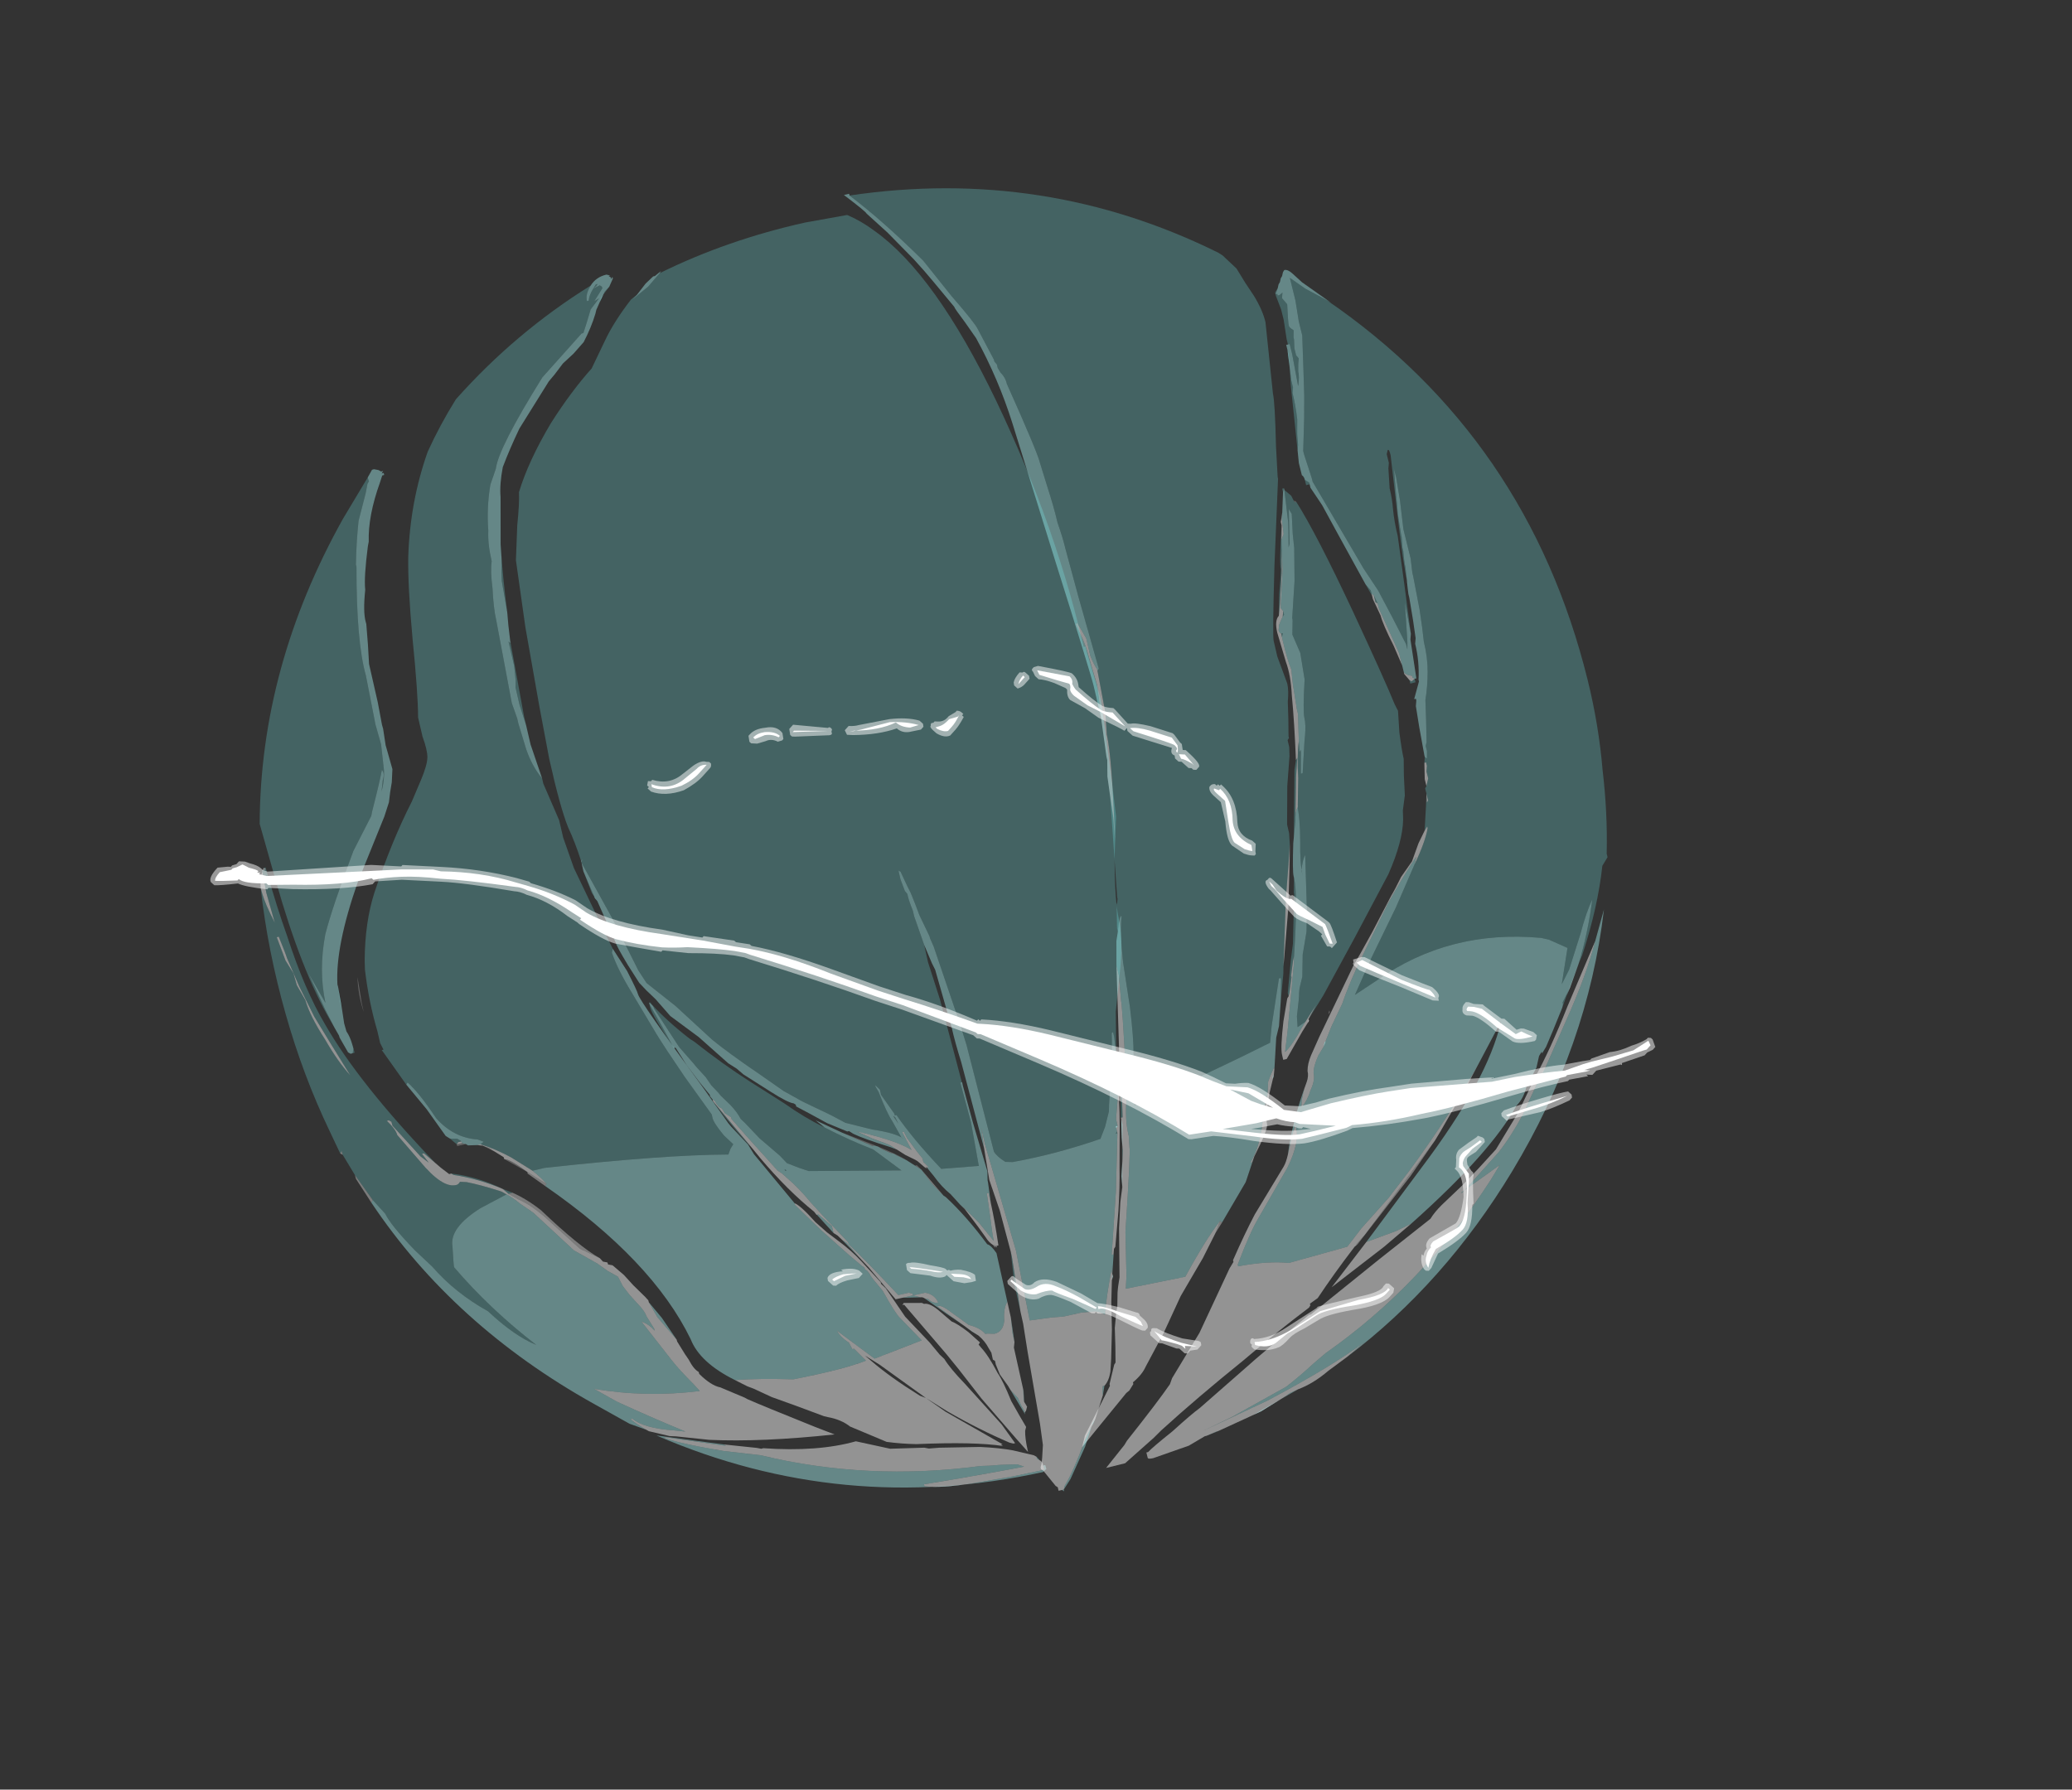 <?xml version="1.0" encoding="UTF-8" standalone="no"?>
<svg xmlns:ffdec="https://www.free-decompiler.com/flash" xmlns:xlink="http://www.w3.org/1999/xlink" ffdec:objectType="frame" height="360.0px" width="416.75px" xmlns="http://www.w3.org/2000/svg">
  <rect width="100%" height="100%" fill="#333333" stroke="none"/>
  <g transform="matrix(1.0, 0.0, 0.0, 1.0, 185.8, 286.3)">
    <use ffdec:characterId="2230" height="194.25" transform="matrix(1.143, -0.324, 0.324, 1.143, -155.781, -179.099)" width="102.9" xlink:href="#sprite0"/>
    <use ffdec:characterId="2231" height="34.5" transform="matrix(6.99, -1.623, 1.623, 6.99, -142.814, -212.722)" width="15.05" xlink:href="#shape1"/>
    <use ffdec:characterId="2232" height="35.7" transform="matrix(6.99, -1.626, 1.626, 6.99, -26.198, -244.719)" width="13.5" xlink:href="#shape2"/>
    <use ffdec:characterId="2233" height="36.4" transform="matrix(6.984, -1.556, 1.556, 6.984, -95.796, -225.51)" width="15.5" xlink:href="#shape3"/>
    <use ffdec:characterId="2234" height="31.45" transform="matrix(6.967, -1.721, 1.721, 6.967, -17.367, -209.774)" width="18.4" xlink:href="#shape4"/>
    <use ffdec:characterId="2237" height="22.25" transform="matrix(7.0, 6.296, -5.121, 5.694, -30.15, -236.181)" width="25.4" xlink:href="#shape5"/>
  </g>
  <defs>
    <g id="sprite0" transform="matrix(1.0, 0.0, 0.0, 1.0, 51.45, 86.45)">
      <use ffdec:characterId="2229" height="27.75" transform="matrix(7.0, 0.0, 0.0, 7.0, -51.45, -86.45)" width="14.7" xlink:href="#shape0"/>
    </g>
    <g id="shape0" transform="matrix(1.0, 0.0, 0.0, 1.0, 7.35, 12.35)">
      <path d="M-7.0 -3.6 L-7.0 -3.65 -6.9 -3.8 -6.85 -3.75 -6.9 -3.75 -6.95 -3.75 -7.0 -3.2 -7.0 -2.45 Q-7.1 -2.95 -7.1 -3.2 L-7.1 -3.35 -7.05 -3.55 -7.0 -3.6 M-4.85 4.2 L-4.75 4.35 -4.6 4.55 -4.55 4.55 -4.5 4.6 Q-3.95 4.85 -3.45 5.25 L-3.35 5.4 -3.15 5.6 Q-2.85 5.85 -2.55 6.35 L-2.05 7.15 -1.65 7.5 -1.6 7.6 -1.5 7.65 -1.5 7.7 -1.4 7.75 -1.2 8.05 -1.05 8.35 -0.85 8.7 -0.8 8.8 -0.8 8.85 -0.7 9.25 -0.4 9.9 -0.4 9.95 -0.3 10.3 -0.25 10.45 Q-0.2 10.7 -0.1 10.8 L-0.1 10.85 Q0.1 11.2 0.3 11.3 L0.8 11.7 0.85 11.75 Q1.15 12.0 2.25 12.85 L2.65 13.15 Q0.9 12.85 -0.3 12.45 L-1.05 12.15 -1.2 12.1 -1.65 11.85 -1.7 11.8 Q-1.85 11.65 -2.0 11.45 L-1.95 11.45 Q-1.75 11.75 -1.05 12.0 L-0.8 12.1 Q-1.5 11.55 -2.2 10.95 L-2.65 10.5 Q-1.5 11.05 -0.2 11.25 L-0.3 11.05 Q-0.55 10.6 -0.65 10.35 L-1.1 9.25 Q-0.95 9.35 -0.85 9.55 L-0.85 9.5 -0.95 9.15 Q-0.95 9.05 -1.05 8.85 L-1.2 8.55 -1.3 8.3 -1.35 8.05 -1.55 7.85 -1.75 7.6 -2.2 7.15 -2.9 6.0 -3.15 5.7 Q-3.25 5.55 -3.4 5.4 L-3.5 5.3 Q-3.95 5.0 -4.25 4.85 L-4.4 4.8 Q-4.45 4.85 -4.5 4.85 -4.85 4.85 -5.2 4.05 L-5.55 3.3 Q-5.55 3.15 -5.7 2.9 L-5.65 2.9 -5.6 2.95 -5.6 3.05 -5.15 3.95 -5.0 4.15 -5.1 3.9 -5.05 3.9 -4.85 4.2 M-7.0 -2.1 Q-6.95 -1.65 -6.95 -1.55 L-6.85 -0.8 -6.7 0.0 Q-6.55 0.55 -6.25 1.6 -6.45 1.2 -6.6 0.6 -6.8 -0.05 -6.8 -0.45 L-6.9 -0.85 -6.9 -1.15 -7.0 -1.5 -7.05 -2.1 -7.0 -2.1 M-4.35 4.75 L-4.35 4.75 M-0.15 10.8 L-0.15 10.8 M7.3 15.25 L7.3 15.35 7.2 15.35 6.5 15.3 5.55 15.2 Q4.75 15.1 4.4 14.95 L4.4 14.9 5.3 15.0 6.3 15.1 6.85 15.15 6.7 15.05 6.3 14.95 6.05 14.9 5.85 14.85 Q3.1 14.45 0.8 13.15 L-0.05 12.8 Q-1.0 12.35 -1.35 12.1 L-1.3 12.1 0.05 12.7 0.0 12.65 0.75 12.95 0.85 13.0 0.9 13.0 Q2.15 13.45 3.1 13.45 L3.85 13.85 4.65 14.05 4.75 14.1 5.0 14.15 5.95 14.4 Q6.4 14.55 6.7 14.7 L7.15 14.95 7.2 15.0 7.2 15.05 7.25 15.1 Q7.3 15.15 7.3 15.2 L7.3 15.25 M6.85 15.0 L6.85 15.0" fill="#ffffff" fill-opacity="0.471" fill-rule="evenodd" stroke="none"/>
      <path d="M-3.25 5.4 Q-2.95 5.65 -2.7 6.0 -2.05 7.1 -1.65 7.5 L-1.6 7.6 -1.65 7.5 -2.05 7.15 -2.55 6.35 Q-2.85 5.85 -3.15 5.6 L-3.35 5.4 -3.25 5.4 M-6.6 4.7 L-6.8 4.05 -6.8 3.95 -6.95 3.4 -7.0 3.35 -6.95 3.3 -6.95 3.4 -6.8 3.95 -6.55 4.65 -6.6 4.7" fill="#ffffff" fill-opacity="0.353" fill-rule="evenodd" stroke="none"/>
      <path d="M-3.25 -5.85 L-3.25 -5.4 -3.25 -5.85 M-5.95 -0.55 L-6.0 -0.2 -6.0 -0.05 -5.95 -0.55 M-6.05 0.35 L-6.05 0.55 -6.05 0.35 M-6.0 1.0 L-6.0 1.1 -6.05 1.1 -6.0 1.0 M-6.3 0.4 L-6.35 0.2 Q-6.7 -1.15 -6.7 -3.4 L-6.7 -4.85 Q-5.65 -8.5 -2.75 -11.4 L-1.9 -12.2 -1.9 -12.1 -1.95 -12.05 -2.05 -11.85 -2.4 -11.25 Q-2.6 -10.75 -2.75 -10.25 L-2.75 -10.2 Q-3.25 -8.45 -3.25 -7.6 L-3.35 -6.4 -3.35 -5.9 -3.45 -5.3 Q-3.5 -5.05 -3.65 -4.8 L-3.55 -5.05 Q-3.45 -5.2 -3.5 -5.3 -3.65 -5.0 -4.0 -4.4 L-4.05 -4.3 -4.7 -3.6 Q-5.55 -2.45 -5.9 -1.85 -6.3 -1.05 -6.35 -0.25 L-6.55 -1.05 -6.4 -0.1 -6.3 0.4 M-7.0 -3.6 L-7.0 -3.65 -7.0 -3.6 M-6.9 -3.8 L-6.85 -3.8 -6.85 -3.75 -6.85 -3.7 Q-6.85 -2.8 -6.8 -2.05 -6.75 -0.7 -6.5 0.25 -6.1 1.85 -4.85 4.2 L-5.05 3.9 -5.1 3.9 -5.0 4.15 -5.15 3.95 -5.6 3.05 -5.6 2.95 -5.65 2.9 -5.7 2.9 Q-5.55 3.15 -5.55 3.3 L-5.2 4.05 Q-4.85 4.85 -4.5 4.85 -4.45 4.85 -4.4 4.8 L-4.25 4.85 Q-3.95 5.0 -3.5 5.3 L-3.4 5.4 -4.1 5.55 Q-4.95 5.8 -5.0 6.25 -5.1 6.7 -5.1 6.75 -4.55 7.95 -3.7 9.1 -4.15 8.75 -4.6 8.0 -5.25 7.35 -5.6 6.6 L-5.9 6.1 Q-6.3 5.35 -6.35 5.05 L-6.55 4.65 -6.8 3.95 -6.95 3.4 -6.95 3.3 -7.0 3.35 -7.1 2.75 Q-7.35 1.3 -7.35 -0.25 -7.35 -1.85 -7.1 -3.35 L-7.1 -3.2 Q-7.1 -2.95 -7.0 -2.45 L-7.0 -3.2 -6.95 -3.75 -6.9 -3.75 -6.85 -3.75 -6.9 -3.8 M-4.6 4.55 L-4.55 4.55 Q-3.95 4.8 -3.45 5.25 L-3.25 5.4 -3.35 5.4 -3.45 5.25 Q-3.95 4.85 -4.5 4.6 L-4.55 4.55 -4.6 4.55 M-7.0 -2.1 L-7.05 -2.1 -7.0 -1.5 -6.9 -1.15 -6.9 -0.85 -6.8 -0.45 Q-6.8 -0.05 -6.6 0.6 -6.45 1.2 -6.25 1.6 -6.55 0.55 -6.7 0.0 L-6.85 -0.8 -6.95 -1.55 Q-6.95 -1.65 -7.0 -2.1 M-4.35 4.75 L-4.35 4.75" fill="#7dffff" fill-opacity="0.235" fill-rule="evenodd" stroke="none"/>
      <path d="M-6.55 4.65 L-6.6 4.7 -6.55 4.65" fill="#7dffff" fill-opacity="0.353" fill-rule="evenodd" stroke="none"/>
      <path d="M-1.9 -12.2 L-1.75 -12.35 -1.7 -12.35 -1.6 -12.3 -1.55 -12.25 -1.5 -12.25 -1.55 -12.2 -1.5 -12.2 -1.5 -12.15 -1.55 -12.15 -1.65 -12.0 Q-2.15 -11.3 -2.3 -10.7 L-2.35 -10.6 Q-2.65 -9.9 -2.7 -9.6 -2.9 -9.1 -2.9 -8.85 L-2.9 -8.8 -3.0 -8.3 -3.1 -7.85 -3.15 -6.9 -3.2 -6.35 -3.2 -6.25 -3.25 -5.85 -3.25 -5.4 -3.25 -5.25 Q-3.3 -5.1 -3.35 -4.95 -3.45 -4.75 -3.55 -4.5 L-3.75 -4.2 -4.8 -2.85 Q-5.75 -1.5 -5.95 -0.6 L-5.95 -0.55 -6.0 -0.05 -6.05 0.35 -6.05 0.55 Q-6.0 0.7 -6.0 0.9 L-6.0 1.0 -6.05 1.1 -6.1 1.1 -6.15 1.05 -6.25 0.65 -6.25 0.6 -6.3 0.4 -6.4 -0.1 -6.55 -1.05 -6.35 -0.25 Q-6.3 -1.05 -5.9 -1.85 -5.55 -2.45 -4.7 -3.6 L-4.05 -4.3 -4.0 -4.4 Q-3.65 -5.0 -3.5 -5.3 -3.45 -5.2 -3.55 -5.05 L-3.65 -4.8 Q-3.5 -5.05 -3.45 -5.3 L-3.35 -5.9 -3.35 -6.4 -3.25 -7.6 Q-3.25 -8.45 -2.75 -10.2 L-2.75 -10.25 Q-2.6 -10.75 -2.4 -11.25 L-2.05 -11.85 -1.95 -12.05 -1.9 -12.1 -1.9 -12.2 M-0.8 8.85 L-0.6 9.3 -0.4 9.9 -0.4 9.95 -0.4 9.9 -0.7 9.25 -0.8 8.85 M-1.7 11.8 L-2.05 11.55 -2.75 10.85 Q-5.5 8.1 -6.6 4.7 L-6.55 4.65 -6.35 5.05 Q-6.3 5.35 -5.9 6.1 L-5.6 6.6 Q-5.25 7.35 -4.6 8.0 -4.15 8.75 -3.7 9.1 -4.55 7.95 -5.1 6.75 -5.1 6.7 -5.0 6.25 -4.95 5.8 -4.1 5.55 L-3.4 5.4 Q-3.25 5.55 -3.15 5.7 L-2.9 6.0 -2.2 7.15 -1.75 7.6 -1.55 7.85 -1.35 8.05 -1.3 8.3 -1.2 8.55 -1.05 8.85 Q-0.95 9.05 -0.95 9.15 L-0.85 9.5 -0.85 9.55 Q-0.95 9.35 -1.1 9.25 L-0.65 10.35 Q-0.55 10.6 -0.3 11.05 L-0.2 11.25 Q-1.5 11.05 -2.65 10.5 L-2.2 10.95 Q-1.5 11.55 -0.8 12.1 L-1.05 12.0 Q-1.75 11.75 -1.95 11.45 L-2.0 11.45 Q-1.85 11.65 -1.7 11.8 M0.0 12.65 L0.05 12.7 -1.3 12.1 -1.35 12.1 Q-1.0 12.35 -0.05 12.8 L0.8 13.15 Q3.1 14.45 5.85 14.85 L6.05 14.9 6.3 14.95 6.7 15.05 6.85 15.15 6.3 15.1 5.3 15.0 4.4 14.9 4.4 14.95 Q4.75 15.1 5.55 15.2 L6.5 15.3 7.2 15.35 7.3 15.35 7.3 15.25 7.35 15.25 7.35 15.35 7.25 15.4 Q2.3 15.1 -1.5 12.0 L-0.35 12.5 0.0 12.65 M-0.15 10.8 L-0.15 10.8 M7.25 15.1 L7.2 15.05 7.2 15.0 7.25 15.1 M6.85 15.0 L6.85 15.0" fill="#adffff" fill-opacity="0.412" fill-rule="evenodd" stroke="none"/>
    </g>
    <g id="shape1" transform="matrix(1.0, 0.0, 0.0, 1.0, 7.0, 17.8)">
      <path d="M3.55 8.75 Q3.7 8.85 4.0 9.4 L4.25 9.75 4.5 10.05 Q4.8 10.4 5.0 10.75 L5.4 11.45 5.4 11.5 5.5 11.65 5.85 12.55 6.35 13.4 6.55 13.8 6.65 13.95 Q6.75 14.25 7.05 14.75 L7.8 16.1 8.05 16.7 8.0 16.7 7.9 16.65 Q7.15 16.1 6.4 15.4 L5.9 14.9 4.85 13.7 4.5 13.35 4.65 13.55 Q5.05 14.1 5.75 14.8 L5.9 14.9 6.35 15.4 7.7 16.65 7.65 16.65 7.7 16.7 Q6.95 16.4 5.35 16.1 4.95 16.0 4.55 15.85 L3.65 15.2 Q3.45 14.95 3.1 14.8 L3.0 14.75 Q2.25 14.25 1.7 13.9 L1.25 13.55 1.1 13.45 0.8 13.2 Q1.45 13.3 2.4 13.55 3.85 13.6 4.5 13.5 L4.25 13.1 4.2 13.1 4.15 12.9 Q3.95 12.7 3.9 12.5 L4.45 13.15 4.75 13.5 6.15 13.3 5.7 12.55 Q5.6 12.4 5.4 11.7 L5.25 11.4 Q5.15 11.2 5.15 11.15 L5.1 11.05 5.05 11.0 5.05 10.95 5.0 10.9 4.7 10.5 4.1 9.65 3.55 8.8 3.55 8.75 M-4.1 5.7 L-4.1 5.65 -4.3 5.45 -4.45 5.3 -4.6 5.2 -4.75 5.15 -4.65 5.15 Q-4.3 5.35 -3.9 5.7 L-3.4 6.2 Q-3.2 6.45 -3.1 6.65 L-3.55 6.2 Q-3.85 5.85 -4.0 5.75 L-4.1 5.7 M-5.3 5.0 L-5.25 4.95 -5.15 4.95 -5.15 5.0 -5.3 5.0" fill="#ffffff" fill-opacity="0.471" fill-rule="evenodd" stroke="none"/>
      <path d="M-3.15 6.7 L-3.55 6.25 -3.55 6.2 -3.1 6.65 -3.15 6.7" fill="#ffffff" fill-opacity="0.353" fill-rule="evenodd" stroke="none"/>
      <path d="M-3.55 6.2 L-4.1 5.7 -4.0 5.75 Q-3.85 5.85 -3.55 6.2 M-4.3 5.45 L-4.6 5.2 -4.45 5.3 -4.3 5.45 M-5.05 5.05 L-5.3 5.05 -5.3 5.0 -5.15 5.0 -5.05 5.05 M-7.0 0.8 Q-7.05 0.3 -6.95 -0.2 L-7.0 0.55 -7.0 0.8 M-7.0 1.3 L-7.0 1.3" fill="#ffffff" fill-opacity="0.235" fill-rule="evenodd" stroke="none"/>
      <path d="M4.3 -17.45 L4.0 -17.2 3.95 -17.1 4.15 -17.35 4.3 -17.45 M-0.3 -11.1 Q-0.45 -10.2 -0.55 -9.2 L-0.5 -10.1 -0.45 -10.35 Q-0.35 -10.75 -0.35 -10.8 L-0.3 -11.1 M-0.65 -8.4 Q-0.7 -7.35 -0.75 -6.25 L-0.75 -5.65 -0.75 -6.0 -0.8 -6.6 -0.8 -7.1 -0.75 -7.3 -0.7 -7.7 -0.7 -8.4 -0.65 -8.35 -0.65 -8.4 M-0.65 -4.45 L-0.65 -4.3 -0.45 -3.2 -0.45 -2.7 -0.35 -1.8 0.05 0.0 Q0.1 0.25 0.2 0.65 L0.15 0.75 Q0.2 1.25 0.45 2.0 L0.85 3.25 Q1.0 3.7 1.35 4.6 L1.85 5.8 1.85 5.9 Q1.85 6.05 2.05 6.45 L2.25 6.75 2.15 6.85 2.05 7.0 Q0.3 6.6 -3.05 6.2 L-3.4 6.2 -3.9 5.7 Q-4.3 5.35 -4.65 5.15 L-4.55 5.1 -4.7 5.0 Q-5.35 4.8 -5.7 4.15 -6.0 3.35 -6.25 3.0 L-6.3 3.05 -6.75 1.95 -6.7 1.95 -6.75 1.75 -6.75 1.4 Q-6.8 0.55 -6.7 -0.35 L-6.65 -0.6 Q-6.4 -1.65 -5.95 -2.4 -5.15 -3.7 -4.35 -4.65 L-3.95 -5.2 Q-3.7 -5.55 -3.65 -5.75 -3.6 -5.95 -3.65 -6.35 L-3.65 -6.9 Q-3.5 -7.55 -3.3 -9.1 -3.1 -10.55 -2.9 -11.35 -2.5 -12.85 -1.7 -14.1 -1.2 -14.75 -0.6 -15.35 1.45 -16.8 3.8 -17.6 3.6 -17.4 3.6 -17.2 L3.65 -17.2 Q3.7 -17.35 3.85 -17.5 L4.05 -17.55 4.1 -17.5 4.1 -17.45 3.8 -17.15 3.95 -17.2 3.65 -16.95 3.45 -16.6 3.3 -16.35 3.25 -16.35 1.9 -15.4 Q0.25 -13.75 0.05 -13.2 L-0.2 -12.8 Q-0.45 -12.2 -0.55 -11.55 -0.65 -11.2 -0.65 -10.7 -0.75 -10.45 -0.8 -9.95 -0.9 -9.4 -0.9 -9.05 L-1.0 -6.7 -0.95 -6.25 -0.95 -6.1 -0.9 -5.35 Q-0.85 -4.85 -0.65 -4.45 M2.65 6.85 L2.75 7.15 2.65 6.85 M-5.3 5.0 L-5.45 4.8 -5.25 4.85 Q-5.2 4.9 -5.15 4.95 L-5.25 4.95 -5.3 5.0 M3.85 -17.5 L3.95 -17.6 4.0 -17.6 3.95 -17.55 3.85 -17.5 M-0.8 -5.9 L-0.8 -5.9" fill="#7dffff" fill-opacity="0.235" fill-rule="evenodd" stroke="none"/>
      <path d="M3.8 -17.6 Q4.0 -17.8 4.3 -17.8 L4.4 -17.75 4.35 -17.75 4.4 -17.7 4.4 -17.65 4.45 -17.7 4.45 -17.65 4.3 -17.45 4.15 -17.35 3.95 -17.1 3.8 -16.9 3.75 -16.8 Q3.55 -16.45 3.25 -16.1 L2.9 -15.85 2.55 -15.65 2.25 -15.4 2.05 -15.25 0.95 -14.15 Q0.55 -13.65 0.25 -13.2 0.05 -12.75 0.0 -12.4 L-0.3 -11.1 -0.35 -10.8 Q-0.35 -10.75 -0.45 -10.35 L-0.5 -10.1 -0.55 -9.2 -0.6 -8.85 -0.65 -8.4 -0.65 -8.35 -0.7 -8.4 -0.7 -7.7 -0.75 -7.3 -0.8 -7.1 -0.8 -6.6 -0.75 -6.0 -0.75 -5.65 -0.75 -5.55 -0.75 -5.45 -0.65 -4.45 Q-0.85 -4.85 -0.9 -5.35 L-0.95 -6.1 -0.95 -6.25 -1.0 -6.7 -0.9 -9.05 Q-0.9 -9.4 -0.8 -9.95 -0.75 -10.45 -0.65 -10.7 -0.65 -11.2 -0.55 -11.55 -0.45 -12.2 -0.2 -12.8 L0.05 -13.2 Q0.25 -13.75 1.9 -15.4 L3.25 -16.35 3.3 -16.35 3.45 -16.6 3.65 -16.95 3.95 -17.2 3.8 -17.15 4.1 -17.45 4.1 -17.5 4.05 -17.55 3.85 -17.5 Q3.7 -17.35 3.65 -17.2 L3.6 -17.2 Q3.6 -17.4 3.8 -17.6 M0.2 0.65 L0.45 1.35 Q0.6 1.95 0.6 2.05 0.6 2.25 1.8 5.05 L2.25 6.15 2.3 6.25 2.65 6.85 2.75 7.15 3.55 8.75 3.55 8.8 4.1 9.65 4.7 10.5 5.0 10.9 5.05 10.95 5.05 11.0 5.1 11.05 5.15 11.15 Q5.15 11.2 5.25 11.4 L5.4 11.7 Q5.6 12.4 5.7 12.55 L6.15 13.3 4.75 13.5 4.45 13.15 3.9 12.5 Q3.95 12.7 4.15 12.9 L4.2 13.1 4.25 13.1 4.5 13.5 Q3.85 13.6 2.4 13.55 1.45 13.3 0.8 13.2 -0.05 12.5 -0.15 11.8 -0.7 9.4 -3.15 6.7 L-3.1 6.65 Q-3.2 6.45 -3.4 6.2 L-3.05 6.2 Q0.3 6.6 2.05 7.0 L2.15 6.85 2.25 6.75 2.05 6.45 Q1.85 6.05 1.85 5.9 L1.85 5.8 1.35 4.6 Q1.0 3.7 0.85 3.25 L0.45 2.0 Q0.2 1.25 0.15 0.75 L0.2 0.65 M-4.75 5.15 L-5.0 5.1 -5.05 5.05 -5.15 5.0 -5.15 4.95 Q-5.2 4.9 -5.25 4.85 L-5.45 4.8 -5.55 4.7 -5.9 3.85 -6.3 3.05 -6.25 3.0 Q-6.0 3.35 -5.7 4.15 -5.35 4.8 -4.7 5.0 L-4.55 5.1 -4.65 5.15 -4.75 5.15 M3.85 -17.5 L3.95 -17.55 4.0 -17.6 3.95 -17.6 3.85 -17.5 M-0.8 -5.9 L-0.8 -5.9" fill="#adffff" fill-opacity="0.412" fill-rule="evenodd" stroke="none"/>
    </g>
    <g id="shape2" transform="matrix(1.0, 0.0, 0.0, 1.0, 8.95, 18.2)">
      <path d="M-0.05 7.25 L-0.1 7.35 -0.05 7.3 -0.05 7.25 M-1.0 8.15 L-1.0 8.15 M-3.75 12.2 L-3.7 12.25 -3.95 12.5 -3.75 12.2" fill="#ffffff" fill-opacity="0.353" fill-rule="evenodd" stroke="none"/>
      <path d="M-3.6 -3.65 L-3.6 -3.6 -3.65 -2.4 -3.75 -1.8 Q-3.75 -1.15 -4.2 1.15 L-4.1 0.5 -4.05 -0.1 -4.0 -0.65 -3.9 -1.1 -3.9 -1.2 -3.8 -2.3 -3.7 -3.2 -3.75 -4.05 Q-3.75 -4.25 -3.8 -4.55 L-3.9 -5.0 -3.85 -5.05 -3.7 -4.55 -3.7 -4.05 Q-3.65 -3.75 -3.6 -3.65 M-0.4 5.65 L0.1 3.8 0.4 2.85 0.55 2.35 Q0.45 2.8 0.1 4.1 L-0.35 5.5 -0.4 5.65 M-0.1 7.35 L-0.3 7.55 -0.9 8.2 -1.0 8.2 -1.0 8.15 -1.0 8.05 Q-1.0 7.85 -0.75 7.15 L-0.5 6.55 -0.45 6.5 -0.4 6.4 -0.25 6.0 -0.25 5.95 -0.1 5.55 -0.05 5.45 -0.1 5.65 -0.7 7.45 -0.9 8.0 Q-0.65 7.85 -0.3 7.45 L-0.15 7.3 0.25 6.9 -0.05 7.25 -0.05 7.3 -0.1 7.35 M1.25 0.1 Q1.45 -0.95 1.55 -1.7 1.65 -2.25 1.6 -2.65 L1.55 -3.5 Q1.55 -3.85 1.7 -3.95 L1.8 -4.25 2.05 -5.1 2.2 -5.75 2.1 -5.2 1.8 -4.15 1.85 -4.05 1.8 -3.9 Q1.75 -3.85 1.65 -3.7 L1.6 -3.55 Q1.6 -3.5 1.65 -3.45 L1.65 -3.35 1.65 -3.25 Q1.65 -2.7 1.7 -2.4 L1.65 -2.0 1.6 -1.3 1.6 -1.15 1.45 -0.4 Q1.3 0.0 1.2 0.6 L1.0 1.4 Q0.9 1.5 0.85 1.75 L1.15 0.55 1.3 0.05 1.25 0.1 M2.35 -6.4 L2.35 -6.5 2.45 -6.75 2.4 -6.6 2.35 -6.15 2.25 -6.0 2.35 -6.4 M4.55 -1.45 L4.55 -1.45 M4.45 -1.1 L4.45 -1.1 M-4.95 4.55 L-4.95 4.85 -5.05 5.55 Q-5.05 5.7 -5.35 7.4 L-5.35 7.45 -5.45 7.85 -5.45 7.95 -5.55 8.35 Q-5.7 8.85 -5.7 9.25 L-5.7 9.3 -5.75 9.6 Q-5.75 9.75 -6.4 11.9 L-6.65 13.1 -6.75 13.45 -5.05 13.5 Q-4.25 12.6 -3.75 12.2 L-3.95 12.5 -4.45 13.1 -5.3 14.0 -6.0 14.9 -6.7 15.7 Q-6.85 15.9 -7.15 16.05 L-7.15 16.1 -7.3 16.25 -7.4 16.3 -8.5 17.15 -8.95 17.5 -8.8 17.2 -7.8 16.0 -7.8 15.95 -7.55 15.45 -7.5 15.4 -7.4 14.95 -7.3 14.45 -7.15 14.0 -7.1 13.9 -7.0 13.5 -6.95 13.35 -6.85 13.1 -6.55 11.75 -6.35 11.05 -6.2 10.65 -6.15 10.35 -5.95 9.65 -5.95 9.6 -5.9 9.3 -5.8 8.8 -5.8 8.75 -5.75 8.75 -5.65 8.25 -5.55 7.6 -5.5 7.3 -4.95 4.55 M-2.4 10.65 L-2.5 10.8 -2.55 10.8 Q-2.2 10.45 -1.95 9.75 L-1.9 9.7 -1.65 9.05 -1.55 8.7 -1.45 8.55 -1.3 8.35 -1.3 8.4 -1.35 8.55 -1.4 8.65 -1.6 9.05 Q-1.85 9.65 -1.85 9.85 -1.85 10.0 -2.4 10.65" fill="#ffffff" fill-opacity="0.471" fill-rule="evenodd" stroke="none"/>
      <path d="M-0.35 5.5 L-0.4 5.65 -0.35 5.5 M2.85 -6.95 L2.85 -7.0 2.9 -6.95 2.85 -6.95 M-0.05 7.25 L-0.05 7.3 -0.05 7.25 M0.35 7.1 L0.35 7.1" fill="#ffffff" fill-opacity="0.235" fill-rule="evenodd" stroke="none"/>
      <path d="M-7.35 -18.15 Q-6.6 -17.25 -5.75 -15.9 L-5.2 -14.75 Q-4.75 -13.9 -4.7 -13.7 L-4.45 -12.75 -4.45 -12.7 -4.4 -12.6 -4.4 -12.5 -4.35 -12.35 Q-4.25 -12.2 -4.25 -12.0 -3.85 -9.95 -3.85 -9.65 L-3.8 -8.95 Q-3.75 -8.35 -3.75 -7.95 L-3.75 -7.9 Q-3.7 -7.45 -3.7 -7.15 L-3.65 -5.75 -3.55 -3.65 -3.6 -3.6 -3.6 -3.65 Q-3.65 -3.75 -3.7 -4.05 L-3.7 -4.55 -3.85 -5.05 -3.9 -5.0 -3.8 -4.55 Q-3.75 -4.25 -3.75 -4.05 L-3.7 -3.2 -3.8 -2.3 -3.8 -3.2 Q-3.8 -3.55 -4.05 -6.8 L-4.35 -10.9 Q-4.45 -12.2 -4.8 -13.45 L-5.0 -13.95 Q-5.2 -14.4 -5.2 -14.45 L-5.6 -15.25 Q-5.8 -15.65 -6.0 -16.0 L-6.55 -16.9 -7.0 -17.55 Q-7.0 -17.6 -7.5 -18.2 L-7.35 -18.2 -7.35 -18.15 M-4.7 3.65 Q-4.55 3.2 -4.5 3.25 -4.65 3.7 -4.75 4.5 L-4.85 5.8 Q-4.95 6.7 -5.05 7.1 L-5.3 8.35 -5.35 8.5 -4.45 8.35 Q-2.7 8.0 -1.25 7.65 L-1.1 7.2 -0.6 5.95 -0.55 5.95 -0.55 6.0 -0.7 6.6 -0.9 7.25 -1.05 7.55 -1.3 8.4 -1.3 8.35 -1.45 8.55 -1.55 8.7 -1.65 9.05 Q-1.8 9.3 -1.85 9.55 L-1.9 9.7 -1.95 9.75 Q-2.2 10.45 -2.55 10.8 L-2.5 10.8 -2.4 10.65 -2.8 11.3 -3.7 12.25 -3.75 12.2 Q-4.25 12.6 -5.05 13.5 L-6.75 13.45 -6.65 13.1 -6.4 11.9 Q-5.75 9.75 -5.75 9.6 L-5.7 9.3 -5.7 9.25 Q-5.7 8.85 -5.55 8.35 L-5.45 7.95 -5.45 7.85 -5.35 7.45 -5.35 7.4 Q-5.05 5.7 -5.05 5.55 L-4.95 4.85 -4.95 4.55 -4.8 3.9 -4.7 3.65 M2.65 -7.4 L2.65 -7.35 2.55 -6.45 2.5 -6.2 2.4 -5.75 2.45 -5.85 2.65 -6.8 2.7 -6.65 2.6 -6.1 2.55 -5.7 2.35 -4.8 2.05 -3.8 2.05 -3.75 1.95 -3.35 2.05 -2.8 2.0 -2.05 Q1.75 -1.2 1.75 -1.0 1.75 -0.8 1.65 -0.5 L1.6 -0.35 1.35 0.5 1.3 0.5 1.45 -0.15 1.4 -0.1 1.45 -0.4 1.6 -1.15 1.6 -1.3 1.65 -2.0 1.7 -2.4 Q1.65 -2.7 1.65 -3.25 L1.65 -3.35 1.7 -3.45 1.65 -3.45 Q1.6 -3.5 1.6 -3.55 L1.65 -3.7 Q1.75 -3.85 1.8 -3.9 L1.85 -3.95 1.85 -4.05 1.8 -4.15 2.1 -5.2 2.2 -5.75 2.25 -6.0 2.35 -6.15 2.4 -6.6 2.45 -6.75 2.6 -7.3 2.65 -7.4 M0.45 3.3 L0.45 3.25 Q0.45 3.1 0.65 2.35 L0.7 2.2 0.85 1.75 Q0.9 1.5 1.0 1.4 L1.0 1.3 Q1.0 1.7 0.85 2.35 0.7 2.95 0.7 3.3 L0.7 3.15 Q0.8 2.85 0.9 2.75 L0.6 4.25 0.45 4.85 0.2 5.45 0.05 6.05 -0.1 6.35 -0.15 6.5 Q-0.15 6.55 -0.35 7.1 L-0.4 7.4 -0.15 7.3 -0.3 7.45 Q-0.65 7.85 -0.9 8.0 L-0.7 7.45 -0.1 5.65 -0.05 5.45 Q0.45 3.8 0.45 3.3 M0.6 3.7 L0.6 3.7 M-5.75 8.75 L-5.8 8.75 -5.75 8.75 M-5.8 8.8 L-5.9 9.3 -5.95 9.6 -5.95 9.65 -6.15 10.35 -6.2 10.65 -5.8 8.95 -5.8 8.8 M-1.35 8.55 L-1.4 8.6 -1.4 8.65 -1.35 8.55" fill="#adffff" fill-opacity="0.412" fill-rule="evenodd" stroke="none"/>
      <path d="M-7.35 -18.15 Q-1.85 -17.7 2.35 -14.25 L2.45 -14.15 2.75 -13.7 2.9 -13.25 3.05 -12.85 Q3.2 -12.4 3.2 -12.05 L2.95 -10.05 Q2.95 -9.8 2.7 -8.6 L2.55 -7.75 2.55 -7.7 1.9 -5.35 Q1.4 -3.45 1.4 -3.3 L1.4 -2.85 1.5 -2.05 Q1.5 -1.85 1.4 -1.55 L1.3 -1.05 1.2 -0.6 1.2 -0.55 1.15 -0.5 1.15 -0.3 1.1 -0.05 0.85 0.75 0.6 1.8 0.6 2.05 0.55 2.35 0.4 2.85 0.1 3.8 -0.4 5.65 -0.45 5.85 -0.7 6.6 -0.55 6.0 -0.55 5.95 -0.6 5.95 -1.1 7.2 -1.25 7.65 Q-2.7 8.0 -4.45 8.35 L-5.35 8.5 -5.3 8.35 -5.05 7.1 Q-4.95 6.7 -4.85 5.8 L-4.75 4.5 Q-4.65 3.7 -4.5 3.25 -4.55 3.2 -4.7 3.65 L-4.7 3.55 -4.55 2.85 -4.55 2.9 -4.5 2.75 -4.5 2.7 Q-4.25 1.15 -4.05 -0.1 L-4.1 0.5 -4.2 1.15 Q-3.75 -1.15 -3.75 -1.8 L-3.65 -2.4 -3.6 -3.6 -3.6 -3.65 -3.6 -3.6 -3.55 -3.65 -3.65 -5.75 -3.7 -7.15 Q-3.7 -7.45 -3.75 -7.9 L-3.75 -7.95 Q-3.75 -8.35 -3.8 -8.95 L-3.85 -9.65 Q-3.85 -9.95 -4.25 -12.0 -4.25 -12.2 -4.35 -12.35 L-4.4 -12.5 -4.4 -12.6 -4.45 -12.7 -4.45 -12.75 -4.7 -13.7 Q-4.75 -13.9 -5.2 -14.75 L-5.75 -15.9 Q-6.6 -17.25 -7.35 -18.15 M2.6 -7.3 L2.6 -7.4 2.65 -7.4 2.6 -7.3 M2.65 -7.35 L2.8 -7.15 2.85 -6.95 2.9 -6.95 Q3.25 -5.95 3.75 -3.6 4.2 -1.45 4.3 -0.8 L4.35 -0.6 4.25 0.0 Q4.2 0.5 4.2 0.75 L4.1 1.2 4.0 1.75 3.85 2.15 3.8 2.4 Q3.65 3.0 3.05 3.8 L1.7 5.35 0.5 6.7 -0.05 7.25 0.25 6.9 -0.15 7.3 -0.4 7.4 -0.35 7.1 Q-0.15 6.55 -0.15 6.5 L-0.1 6.35 0.05 6.05 0.2 5.45 0.45 4.85 0.6 4.25 0.9 2.75 Q0.8 2.85 0.7 3.15 L0.7 3.3 Q0.7 2.95 0.85 2.35 1.0 1.7 1.0 1.3 L1.0 1.4 1.2 0.6 Q1.3 0.0 1.45 -0.4 L1.4 -0.1 1.45 -0.15 1.3 0.5 1.35 0.5 1.6 -0.35 1.65 -0.5 Q1.75 -0.8 1.75 -1.0 1.75 -1.2 2.0 -2.05 L2.05 -2.8 1.95 -3.35 2.05 -3.75 2.05 -3.8 2.35 -4.8 2.55 -5.7 2.6 -6.1 2.7 -6.65 2.65 -6.8 2.45 -5.85 2.4 -5.75 2.5 -6.2 2.55 -6.45 2.65 -7.35 M-0.45 6.5 L-0.45 6.4 -0.15 5.5 0.0 5.1 0.35 3.75 0.35 3.7 0.45 3.3 Q0.45 3.8 -0.05 5.45 L-0.1 5.55 -0.25 5.95 -0.25 6.0 -0.4 6.4 -0.45 6.5 M0.7 2.2 L1.15 0.35 1.25 0.1 1.3 0.05 1.15 0.55 0.85 1.75 0.7 2.2 M1.7 -3.95 L1.85 -4.55 Q2.0 -5.0 2.05 -5.2 2.05 -5.4 2.35 -6.4 L2.25 -6.0 2.2 -5.75 2.05 -5.1 1.8 -4.25 1.7 -3.95 M1.8 -3.9 L1.85 -4.05 1.85 -3.95 1.8 -3.9 M1.65 -3.45 L1.7 -3.45 1.65 -3.35 1.65 -3.45 M0.6 3.7 L0.6 3.7 M-3.9 -1.1 L-3.9 -1.2 -3.9 -1.1 M-1.05 7.55 L-0.9 7.25 -1.05 7.55 M-5.55 7.6 L-5.65 8.25 -5.75 8.75 -5.8 8.75 -5.55 7.6" fill="#7dffff" fill-opacity="0.235" fill-rule="evenodd" stroke="none"/>
    </g>
    <g id="shape3" transform="matrix(1.0, 0.0, 0.0, 1.0, 7.75, 18.2)">
      <path d="M1.55 11.05 L1.55 11.1 1.5 11.05 1.5 11.1 1.45 11.0 1.55 11.05 M1.5 11.25 L1.5 11.35 1.5 11.25 M-0.05 8.5 L0.4 9.35 0.15 8.95 -0.05 8.5" fill="#ffffff" fill-opacity="0.353" fill-rule="evenodd" stroke="none"/>
      <path d="M5.85 7.3 Q5.85 7.65 5.65 8.55 L5.4 9.65 Q5.3 10.15 5.1 10.85 L4.8 11.8 4.75 11.85 4.7 12.0 4.65 12.0 5.15 10.3 5.55 8.7 5.55 8.5 5.6 8.5 5.6 8.3 5.8 7.65 5.85 7.3 M4.5 12.7 L4.35 13.3 4.2 14.05 4.0 14.85 3.9 15.2 Q3.8 15.45 3.65 15.55 L3.6 15.55 3.55 15.75 3.55 15.8 3.2 16.4 2.8 16.9 Q2.25 17.75 1.95 18.05 L1.9 18.15 1.85 18.15 1.75 18.15 1.75 18.05 1.7 18.0 1.45 17.5 1.4 17.45 1.4 17.4 1.45 17.3 1.5 17.15 1.6 16.8 1.65 16.2 1.75 14.15 1.8 13.35 1.8 13.0 1.9 11.45 1.9 11.3 1.85 10.1 1.75 9.2 1.8 8.3 1.85 7.7 1.85 8.2 2.05 11.3 2.0 13.3 2.6 13.35 2.95 13.4 3.45 13.4 3.85 13.45 Q4.0 13.5 4.1 13.6 4.25 13.1 4.6 12.3 L4.55 12.45 4.55 12.6 4.5 12.7 M1.65 9.85 Q1.65 10.35 1.6 11.05 L1.55 11.05 1.45 11.0 Q1.35 10.9 1.3 10.75 L1.15 10.4 0.9 9.85 0.85 9.75 1.2 10.3 1.5 10.9 Q1.5 10.7 1.55 10.2 L1.6 9.55 1.65 9.55 1.65 9.85 M0.1 8.45 L0.1 8.5 0.05 8.45 -0.1 8.25 -0.15 8.2 -0.4 8.0 -0.6 7.8 -0.75 7.65 Q-0.8 7.6 -1.2 7.35 L-1.6 7.05 Q-0.55 7.55 -0.2 7.9 L-0.35 7.35 -0.3 7.35 -0.25 7.55 -0.05 8.0 0.05 8.2 0.05 8.3 0.15 8.45 0.15 8.5 0.1 8.45 M1.5 12.7 L1.5 13.1 1.45 13.55 1.45 13.8 1.4 13.95 1.4 15.15 1.35 15.45 1.35 15.5 1.4 15.65 1.35 15.75 1.3 15.8 1.3 15.75 1.25 15.6 1.2 15.35 1.05 15.1 1.0 14.95 0.85 14.6 0.8 14.3 0.8 14.2 0.75 14.15 0.75 13.95 0.7 13.8 Q0.65 13.6 0.5 13.4 L0.35 13.25 -0.45 12.35 Q-0.35 12.3 -0.1 12.6 L0.3 13.05 Q0.6 13.2 0.7 13.4 L0.75 13.4 0.95 13.45 Q1.2 13.45 1.3 13.15 1.35 12.8 1.5 12.65 L1.5 12.7 M-0.75 12.05 Q-0.8 12.0 -0.85 12.0 L-1.05 11.9 -0.7 11.9 Q-0.45 12.0 -0.4 12.25 -0.55 12.25 -0.65 12.1 L-0.75 12.05 M-1.35 11.9 L-1.55 11.9 -2.1 10.85 -2.25 10.6 -2.55 10.05 -2.65 9.95 -2.75 9.8 -2.85 9.7 -2.85 9.5 -3.15 9.1 -3.2 9.1 -3.25 9.0 Q-3.85 8.25 -4.4 7.2 L-4.55 6.9 -5.35 5.35 -5.35 5.3 -5.3 5.35 Q-5.25 5.55 -5.15 5.6 L-5.1 5.75 -4.95 5.9 -4.95 5.95 -4.65 6.5 -4.0 7.65 -3.9 7.75 -3.65 8.1 Q-3.45 8.4 -3.3 8.7 L-3.1 9.05 -2.5 10.05 -2.5 10.1 Q-2.1 10.7 -1.45 11.8 L-1.15 11.8 -1.05 11.85 -1.05 11.9 -1.35 11.9 M0.5 13.75 Q0.65 14.0 0.8 14.55 0.9 14.8 1.0 15.4 1.15 15.9 1.25 16.2 L1.2 16.3 Q1.15 16.5 1.15 16.85 L1.15 16.9 0.9 16.45 0.2 15.15 -0.25 14.2 -0.5 13.7 -1.35 12.1 -1.4 12.1 -1.35 12.05 -0.9 12.15 Q-0.85 12.15 -0.8 12.2 -0.65 12.2 -0.45 12.45 L-0.15 12.85 Q0.0 12.95 0.25 13.25 L0.5 13.6 0.45 13.65 0.5 13.75 M-3.35 15.9 L-3.35 15.9 M-4.25 15.3 L-4.25 15.3" fill="#ffffff" fill-opacity="0.471" fill-rule="evenodd" stroke="none"/>
      <path d="M-2.0 7.0 Q-1.55 7.3 -1.25 7.5 -0.65 7.9 -0.4 8.15 L-0.65 7.95 -0.7 7.9 -0.8 7.85 -1.0 7.7 -1.1 7.6 -1.2 7.55 -1.25 7.55 -2.0 7.0 M-0.2 8.35 L-0.15 8.35 -0.05 8.5 -0.2 8.35" fill="#ffffff" fill-opacity="0.235" fill-rule="evenodd" stroke="none"/>
      <path d="M-1.75 -17.7 Q0.3 -18.2 2.55 -18.2 L3.75 -18.15 Q4.1 -17.9 4.4 -17.55 5.8 -16.0 6.7 -12.15 7.6 -8.25 7.6 -4.6 L7.6 -4.85 7.65 -4.85 7.65 -4.7 7.75 -3.3 7.65 -2.1 7.55 -1.0 7.45 0.0 7.15 1.15 Q6.9 2.3 6.9 2.8 6.9 3.35 6.65 4.15 L6.25 5.35 5.9 7.0 5.9 6.95 5.95 6.75 6.0 6.5 6.05 6.05 6.05 5.9 Q6.0 5.9 6.0 5.95 5.9 6.5 5.5 7.85 L5.45 8.05 5.25 8.45 5.05 8.75 Q3.75 8.9 2.5 8.85 L2.3 8.8 Q2.1 8.6 2.05 8.45 L1.95 5.35 1.9 4.75 1.65 2.45 1.6 2.2 1.6 2.15 1.45 1.5 1.4 1.15 1.35 0.85 1.3 0.65 1.2 0.2 1.15 0.15 1.15 0.4 1.2 0.75 1.25 0.85 1.25 0.9 Q1.25 1.05 1.3 1.35 L1.3 1.5 1.4 2.35 1.4 2.85 1.5 3.95 1.6 6.5 1.65 7.5 1.6 6.45 1.6 6.35 1.55 6.35 1.6 7.5 1.55 8.7 1.55 8.75 0.5 8.6 Q-0.1 7.6 -0.4 6.85 L-0.45 6.85 -0.45 6.8 -0.7 6.2 -0.7 6.05 -0.8 5.9 Q-0.8 5.85 -0.8 5.95 L-0.75 6.1 Q-0.65 6.75 -0.55 7.0 L-0.4 7.5 -0.35 7.55 Q-0.5 7.35 -1.15 7.1 L-1.85 6.75 -2.2 6.45 -2.9 5.9 -3.35 5.5 -3.9 4.9 Q-4.65 4.1 -5.0 3.65 L-5.8 2.5 -6.45 1.7 -6.6 1.3 -7.0 -0.3 -7.5 -2.0 -7.45 -2.1 -7.5 -2.05 Q-7.55 -2.6 -7.65 -3.05 -7.75 -3.65 -7.75 -5.05 L-7.7 -6.55 -7.6 -8.8 -7.45 -10.7 -7.2 -11.65 Q-7.0 -12.25 -6.95 -12.55 -6.5 -13.35 -5.65 -14.25 -4.9 -15.0 -4.2 -15.5 L-3.65 -16.2 Q-3.3 -16.65 -2.7 -17.15 L-2.5 -17.25 -2.65 -17.15 -2.15 -17.4 -1.75 -17.7 M1.8 13.35 L1.8 12.2 1.9 11.3 1.9 11.45 1.8 13.0 1.8 13.35 M5.55 8.7 L5.5 8.7 5.55 8.65 5.55 8.55 5.6 8.5 5.55 8.5 5.55 8.7 M-4.5 4.6 L-4.7 4.4 -4.5 4.6 M-7.3 -0.85 L-7.4 -1.1 -7.5 -1.75 -7.35 -0.95 -7.3 -0.85 M-4.55 6.9 Q-5.0 6.15 -5.35 5.35 L-4.55 6.9 M-6.1 3.65 Q-6.5 2.6 -6.5 2.4 L-6.5 2.25 Q-6.45 2.25 -6.45 2.3 -6.1 2.9 -5.6 3.5 L-5.5 3.6 Q-4.85 4.4 -4.2 5.05 L-3.4 5.85 Q-2.95 6.35 -2.45 6.75 -1.85 7.25 -1.25 7.65 L-0.6 8.4 -3.15 7.85 -3.4 7.7 -3.7 7.5 -3.85 7.25 -4.3 6.65 -4.6 6.15 -4.7 6.0 Q-4.75 5.8 -4.9 5.55 L-5.1 5.25 -5.15 5.15 -5.3 4.9 -5.4 4.65 -5.6 4.3 -5.65 4.2 -5.95 3.65 -6.4 2.45 Q-6.4 2.35 -6.5 2.25 L-6.5 2.3 -6.3 2.95 -6.1 3.65 M-1.9 -17.65 L-1.95 -17.65 -1.9 -17.65 M-4.95 5.95 L-4.95 5.9 -4.95 5.95 M-4.0 7.65 L-3.9 7.75 -4.0 7.65 M-3.75 7.7 L-3.8 7.7 -3.8 7.65 -3.75 7.7 M-0.55 6.65 L-0.55 6.65 M-0.3 7.35 L-0.5 6.85 -0.45 6.9 -0.4 7.1 -0.3 7.35" fill="#7dffff" fill-opacity="0.235" fill-rule="evenodd" stroke="none"/>
      <path d="M-1.75 -17.7 L-2.15 -17.4 -2.65 -17.15 -2.5 -17.25 -2.2 -17.5 -1.95 -17.65 -1.9 -17.65 -1.7 -17.75 -1.75 -17.7 M-7.5 -2.05 L-7.45 -2.1 -7.5 -2.0 -7.0 -0.3 -6.6 1.3 -6.45 1.7 -5.8 2.5 -5.0 3.65 Q-4.65 4.1 -3.9 4.9 L-3.35 5.5 -2.9 5.9 -2.2 6.45 -1.85 6.75 -1.15 7.1 Q-0.5 7.35 -0.35 7.55 L-0.4 7.5 -0.55 7.0 Q-0.65 6.75 -0.75 6.1 L-0.8 5.95 Q-0.8 5.85 -0.8 5.9 L-0.7 6.05 -0.7 6.2 -0.45 6.8 -0.45 6.85 -0.4 6.85 Q-0.1 7.6 0.5 8.6 L1.55 8.75 1.55 8.7 1.6 7.5 1.55 6.35 1.6 6.35 1.6 6.45 1.65 7.5 1.75 8.95 1.7 9.2 1.7 9.25 1.65 9.85 1.65 9.55 1.6 9.55 1.55 10.2 Q1.5 10.7 1.5 10.9 L1.2 10.3 0.85 9.75 0.9 9.85 0.8 9.7 0.6 9.35 Q0.4 9.1 0.25 8.75 L0.1 8.45 0.15 8.5 0.15 8.45 0.05 8.3 0.05 8.2 -0.05 8.0 -0.25 7.55 -0.3 7.35 -0.4 7.1 -0.45 6.9 -0.5 6.85 -0.3 7.35 -0.35 7.35 -0.2 7.9 Q-0.55 7.55 -1.6 7.05 L-1.2 7.35 Q-0.8 7.6 -0.75 7.65 L-0.6 7.8 -0.75 7.7 Q-1.45 7.3 -1.7 7.1 L-1.8 7.0 -1.85 7.0 -2.35 6.65 -2.75 6.3 -3.1 6.0 -3.1 5.95 -3.15 5.9 Q-3.3 5.85 -3.7 5.45 L-4.35 4.8 -4.5 4.6 -4.7 4.4 -5.35 3.5 -6.0 2.75 -6.3 2.2 -6.5 1.9 -6.65 1.65 -6.85 1.1 Q-7.05 0.5 -7.05 0.4 L-7.3 -0.85 -7.35 -0.95 -7.5 -1.75 -7.5 -2.05 M1.4 2.35 L1.3 1.5 1.3 1.35 Q1.25 1.05 1.25 0.9 L1.25 0.85 1.2 0.75 1.15 0.4 1.15 0.15 1.2 0.2 1.3 0.65 1.35 0.85 1.4 1.15 1.45 1.5 1.6 2.15 1.6 2.2 1.65 2.45 1.9 4.75 1.95 5.35 2.05 8.45 Q2.1 8.6 2.3 8.8 L2.5 8.85 Q3.75 8.9 5.05 8.75 L5.25 8.45 5.45 8.05 5.5 7.85 Q5.9 6.5 6.0 5.95 6.0 5.9 6.05 5.9 L6.05 6.05 6.0 6.5 5.95 6.75 5.9 6.95 5.9 7.0 5.85 7.3 5.8 7.65 5.6 8.3 5.6 8.5 5.55 8.55 5.55 8.65 5.5 8.7 5.55 8.7 5.15 10.3 4.65 12.0 4.7 12.0 4.75 11.85 4.5 12.7 4.55 12.6 4.55 12.45 4.6 12.3 Q4.25 13.1 4.1 13.6 4.0 13.5 3.85 13.45 L3.45 13.4 2.95 13.4 2.6 13.35 2.0 13.3 2.05 11.3 1.85 8.2 1.85 7.7 1.8 8.3 1.7 5.8 Q1.65 5.2 1.65 4.8 L1.55 3.1 1.5 2.9 1.4 2.35 M3.65 15.55 L3.55 15.8 3.55 15.75 3.6 15.55 3.65 15.55 M3.2 16.4 L3.1 16.5 2.75 17.1 2.15 17.9 1.9 18.15 1.9 18.2 1.85 18.15 1.9 18.15 1.95 18.05 Q2.25 17.75 2.8 16.9 L3.2 16.4 M0.4 9.35 L0.45 9.4 Q0.9 10.05 1.3 10.95 1.4 11.0 1.5 11.25 L1.5 11.35 1.5 12.7 1.5 12.65 Q1.35 12.8 1.3 13.15 1.2 13.45 0.95 13.45 L0.75 13.4 0.7 13.4 Q0.6 13.2 0.3 13.05 L-0.1 12.6 Q-0.35 12.3 -0.45 12.35 L0.35 13.25 0.5 13.4 -0.25 12.6 -0.75 12.05 -0.65 12.1 Q-0.55 12.25 -0.4 12.25 -0.45 12.0 -0.7 11.9 L-1.05 11.9 -0.85 12.0 -1.35 11.9 -1.05 11.9 -1.05 11.85 -1.15 11.8 -1.45 11.8 Q-2.1 10.7 -2.5 10.1 L-2.5 10.05 -3.1 9.05 -3.3 8.7 Q-3.45 8.4 -3.65 8.1 L-3.9 7.75 -4.0 7.65 -4.65 6.5 -4.95 5.95 -4.95 5.9 -5.1 5.75 -5.15 5.6 Q-5.25 5.55 -5.3 5.35 L-5.35 5.3 -5.4 5.2 -5.4 5.15 -5.6 4.75 -5.85 4.2 -6.05 3.65 -6.1 3.65 -6.3 2.95 -6.5 2.3 -6.5 2.25 Q-6.4 2.35 -6.4 2.45 L-5.95 3.65 -5.65 4.2 -5.6 4.3 -5.4 4.65 -5.3 4.9 -5.15 5.15 -5.1 5.25 -4.9 5.55 Q-4.75 5.8 -4.7 6.0 L-4.6 6.15 -4.3 6.65 -3.85 7.25 -3.7 7.5 -3.4 7.7 -3.15 7.85 -0.6 8.4 -1.25 7.65 Q-1.85 7.25 -2.45 6.75 L-2.65 6.5 -2.0 7.0 -1.25 7.55 -1.2 7.55 -1.1 7.6 -1.0 7.7 -0.8 7.85 -0.7 7.9 -0.65 7.95 -0.4 8.15 -0.2 8.35 -0.05 8.5 0.15 8.95 0.4 9.35 M1.5 13.1 L1.45 13.8 1.45 13.55 1.5 13.1 M1.4 13.95 L1.4 15.2 1.35 15.5 1.35 15.45 1.4 15.15 1.4 13.95 M1.3 15.8 L1.3 15.85 1.05 15.1 1.2 15.35 1.25 15.6 1.3 15.75 1.3 15.8 M0.8 14.3 L0.8 14.2 0.8 14.3 M-2.25 10.6 L-2.65 9.95 -2.55 10.05 -2.25 10.6 M-2.85 9.7 L-3.25 9.0 -3.2 9.1 -3.15 9.1 -2.85 9.5 -2.85 9.7 M-3.75 7.7 L-3.8 7.65 -3.8 7.7 -3.75 7.7 M-0.55 6.65 L-0.55 6.65" fill="#adffff" fill-opacity="0.412" fill-rule="evenodd" stroke="none"/>
    </g>
    <g id="shape4" transform="matrix(1.0, 0.0, 0.0, 1.0, 9.2, 13.2)">
      <path d="M7.05 7.65 L6.5 8.45 6.65 8.25 7.05 7.65 M1.95 11.5 L1.05 12.3 -0.85 13.8 -0.9 13.8 -0.6 13.6 1.95 11.5 M-4.45 13.55 L-4.35 13.45 -4.45 13.55 M3.3 -12.65 L3.4 -12.75 3.3 -12.65 M-0.05 7.25 L-0.1 7.35 -0.05 7.3 -0.05 7.25 M-1.05 8.2 L-1.05 8.2" fill="#ffffff" fill-opacity="0.353" fill-rule="evenodd" stroke="none"/>
      <path d="M0.75 13.6 L-0.15 14.05 Q-1.05 14.45 -1.85 14.8 L-0.6 13.8 0.3 13.7 0.75 13.6 M3.3 10.1 L2.15 11.3 1.95 11.5 -0.6 13.6 -0.9 13.8 -0.85 13.8 -0.95 13.85 Q-1.7 14.45 -2.3 15.0 L-2.55 15.1 -2.55 15.15 -2.6 15.2 Q-3.65 15.65 -4.75 16.2 -6.25 16.9 -7.45 17.55 L-7.7 17.7 -8.65 18.2 -9.2 18.2 -8.55 17.7 -8.45 17.6 Q-7.35 16.75 -6.9 16.35 L-6.8 16.2 -5.75 15.15 -4.5 13.6 -4.45 13.55 -4.35 13.45 -4.35 13.4 Q-3.85 12.75 -3.45 12.3 L-2.35 11.2 Q-2.25 11.1 -2.15 10.9 L-2.0 10.6 Q-1.8 10.2 -1.75 10.15 -1.7 10.6 -2.25 11.25 L-3.35 12.4 Q-3.7 12.75 -4.25 13.55 L-4.25 13.6 Q-3.4 13.65 -2.85 13.85 L-1.15 13.8 -0.65 13.4 0.3 12.75 1.05 12.15 Q2.6 10.85 3.65 9.7 L3.3 10.1 M-1.15 9.05 Q-1.05 8.9 -1.05 8.75 -1.0 8.55 -0.85 8.35 L-0.5 7.9 0.9 6.2 Q1.1 6.0 1.65 5.4 L2.4 4.55 Q2.55 4.4 2.8 4.1 L3.2 3.75 3.5 3.3 3.75 3.0 3.85 2.9 3.85 2.95 Q3.7 3.3 3.25 3.85 L3.35 3.65 Q2.9 4.05 2.25 4.75 L1.25 5.95 Q0.7 6.6 0.35 7.15 L-0.1 7.7 -0.35 8.05 -0.45 8.2 -0.65 8.4 Q-0.85 8.65 -0.9 8.85 -0.9 9.05 -1.1 9.3 -1.25 9.55 -1.45 9.7 -1.45 9.55 -1.25 9.2 L-1.15 9.05 M4.1 1.8 L4.1 1.6 4.2 1.15 4.25 1.15 4.25 1.25 4.2 1.4 4.2 1.6 4.1 1.8 M4.45 -1.1 L4.45 -1.1 M4.35 -1.2 Q4.3 -1.3 4.25 -1.4 L4.25 -1.45 Q4.3 -1.35 4.45 -1.3 L4.45 -1.25 4.5 -1.2 4.4 -1.15 4.35 -1.2 M4.25 -1.65 L4.15 -2.25 Q4.0 -2.9 4.0 -3.15 L3.9 -3.65 3.9 -3.75 3.9 -3.8 3.95 -3.75 3.95 -3.55 4.0 -3.5 4.0 -3.35 4.15 -2.55 4.25 -2.0 4.25 -1.65 M7.65 7.15 Q7.2 8.0 6.3 9.15 L5.45 10.25 5.2 10.55 5.1 10.65 4.5 11.4 Q4.05 11.9 3.6 12.25 L2.35 13.1 2.3 13.1 3.55 12.6 3.2 12.95 Q0.65 15.35 -2.45 16.55 L-2.85 16.75 Q-3.3 17.0 -3.75 17.2 L-5.4 17.65 -6.35 17.85 -4.35 17.45 Q-2.35 16.95 -1.3 16.5 L-1.9 16.8 -2.5 17.05 Q-3.0 17.3 -3.45 17.35 L-3.7 17.4 Q-3.8 17.45 -4.6 17.7 L-4.85 17.75 -5.9 17.95 -5.95 17.95 -6.25 18.0 -6.3 18.0 -6.8 18.15 -7.85 18.25 Q-8.0 18.25 -8.0 18.2 L-8.0 18.15 -8.0 18.05 -7.95 18.05 Q-7.8 17.95 -7.15 17.65 -6.5 17.3 -6.25 17.2 L-4.8 16.45 Q-4.05 16.05 -2.65 15.4 L-2.6 15.4 -0.35 14.35 1.3 13.6 Q1.45 13.45 1.7 13.3 L2.4 12.9 2.95 12.55 3.55 12.15 4.4 11.3 5.1 10.45 Q5.7 9.8 6.45 8.75 L7.65 7.15 M4.05 2.0 L4.05 2.2 4.0 2.25 4.05 2.0" fill="#ffffff" fill-opacity="0.471" fill-rule="evenodd" stroke="none"/>
      <path d="M3.4 -12.75 L3.45 -12.85 3.5 -12.9 3.55 -13.0 3.6 -13.05 3.65 -13.15 3.7 -13.2 Q3.8 -13.2 3.9 -13.05 L4.1 -12.75 4.75 -12.0 4.65 -12.1 4.15 -12.55 3.8 -12.95 3.8 -12.3 3.75 -11.7 3.75 -11.3 3.55 -10.35 3.4 -9.65 3.25 -9.05 3.0 -8.15 3.0 -8.05 3.05 -7.35 3.05 -7.25 3.85 -4.55 4.1 -3.85 4.3 -3.05 4.5 -2.2 4.5 -2.05 4.55 -2.25 4.75 -3.35 4.7 -2.45 4.65 -2.3 4.55 -1.2 4.5 -1.2 4.45 -1.25 4.45 -1.3 Q4.3 -1.35 4.25 -1.45 L4.25 -1.65 4.25 -2.0 4.15 -2.55 4.0 -3.35 4.0 -3.5 3.95 -3.75 3.9 -3.8 3.9 -3.9 3.8 -4.1 3.4 -5.6 3.15 -6.55 2.95 -7.1 2.95 -7.25 2.85 -7.35 Q2.85 -7.45 2.8 -7.5 L2.8 -7.85 2.85 -8.2 2.9 -8.35 2.95 -8.65 3.05 -9.05 Q3.1 -9.45 3.1 -9.8 L3.15 -9.95 3.15 -10.15 3.25 -11.0 3.25 -11.15 3.3 -11.15 3.35 -11.15 3.35 -10.85 3.3 -10.0 3.3 -9.95 Q3.4 -10.2 3.4 -10.35 L3.45 -10.55 3.5 -10.7 3.45 -10.8 3.45 -11.0 3.5 -11.25 3.5 -11.3 3.55 -11.5 Q3.45 -11.6 3.45 -11.65 3.45 -11.75 3.55 -12.25 L3.45 -12.45 3.5 -12.6 3.4 -12.55 3.35 -12.55 3.35 -12.6 3.3 -12.6 3.4 -12.75 M6.3 8.75 L5.9 9.3 5.6 9.7 5.45 9.85 5.45 9.8 5.35 9.9 5.2 10.2 4.8 10.65 Q4.65 10.95 4.4 11.1 3.4 12.2 0.75 13.6 L0.3 13.7 -0.6 13.8 1.4 12.15 Q3.8 10.2 4.55 8.7 L3.3 10.1 3.65 9.7 Q2.6 10.85 1.05 12.15 L0.3 12.75 -0.65 13.4 -1.15 13.8 -2.85 13.85 Q-3.4 13.65 -4.25 13.6 L-4.25 13.55 Q-3.7 12.75 -3.35 12.4 L-2.25 11.25 Q-1.7 10.6 -1.75 10.15 -1.8 10.2 -2.0 10.6 L-2.15 10.9 Q-1.8 10.0 -1.15 9.05 L-1.25 9.2 Q-1.45 9.55 -1.45 9.7 -1.25 9.55 -1.1 9.3 -0.9 9.05 -0.9 8.85 -0.85 8.65 -0.65 8.4 L-0.45 8.2 -0.4 8.1 -0.35 8.05 -0.1 7.7 0.35 7.15 Q0.7 6.6 1.25 5.95 L2.25 4.75 Q2.9 4.05 3.35 3.65 L3.25 3.85 2.45 4.9 1.45 6.1 0.75 7.0 1.45 6.75 Q3.75 5.85 6.2 6.7 L6.4 6.8 6.85 7.15 6.45 8.1 6.75 7.75 7.3 6.85 Q7.6 6.3 7.85 6.0 7.5 6.9 7.05 7.65 L6.65 8.25 6.35 8.6 6.35 8.65 6.3 8.75 M4.25 1.0 L4.25 0.95 4.3 0.15 4.35 -0.45 4.4 -0.6 4.4 -0.65 4.35 -0.65 4.6 -1.1 4.6 -1.15 Q4.75 -1.65 4.75 -2.15 L4.8 -2.3 4.85 -2.8 4.9 -3.45 4.9 -3.55 5.0 -4.3 Q5.0 -4.45 5.05 -4.75 L5.05 -4.85 5.1 -5.15 5.1 -5.2 5.15 -5.8 5.2 -6.1 5.25 -6.45 5.35 -7.05 5.35 -6.8 5.3 -6.15 5.2 -5.35 5.2 -4.5 5.15 -4.1 5.15 -4.0 5.1 -3.05 5.05 -2.55 5.0 -2.15 Q5.0 -1.7 4.9 -1.3 4.8 -0.9 4.65 -0.55 4.55 -0.05 4.4 0.6 L4.35 0.7 4.35 0.85 4.3 1.05 4.25 1.0 M3.6 -11.15 L3.6 -11.15 M5.45 10.25 L6.3 9.15 Q7.2 8.0 7.65 7.15 L8.1 6.35 Q6.75 9.95 3.85 12.85 1.25 15.45 -1.9 16.8 L-1.3 16.5 Q-2.35 16.95 -4.35 17.45 L-6.35 17.85 -5.4 17.65 -3.75 17.2 Q-3.3 17.0 -2.85 16.75 L-2.45 16.55 Q0.65 15.35 3.2 12.95 L3.55 12.6 2.3 13.1 2.35 13.1 3.6 12.25 Q4.05 11.9 4.5 11.4 L5.1 10.65 5.45 10.25 M-6.25 18.0 L-5.95 17.95 -5.9 17.95 -6.25 18.0 M-4.85 17.75 L-4.6 17.7 Q-3.8 17.45 -3.7 17.4 L-3.45 17.35 -4.85 17.75 M-8.0 18.15 L-8.0 18.15" fill="#adffff" fill-opacity="0.412" fill-rule="evenodd" stroke="none"/>
      <path d="M4.65 -12.1 Q9.2 -7.0 9.2 0.0 9.2 1.3 9.0 2.55 8.85 3.75 8.55 4.85 L8.55 4.95 8.35 5.15 Q7.95 6.25 7.2 7.45 L7.05 7.65 Q7.5 6.9 7.85 6.0 7.6 6.3 7.3 6.85 L6.75 7.75 6.45 8.1 6.85 7.15 6.4 6.8 6.2 6.7 Q3.75 5.85 1.45 6.75 L0.75 7.0 1.45 6.1 2.45 4.9 3.25 3.85 Q3.7 3.3 3.85 2.95 L3.85 2.9 3.75 3.0 3.95 2.35 4.05 2.0 4.05 1.85 4.1 1.8 4.2 1.6 4.2 1.4 4.25 1.25 4.25 1.15 4.2 1.15 4.25 1.0 4.3 1.05 4.35 0.85 4.35 0.7 4.4 0.6 Q4.55 -0.05 4.65 -0.55 4.8 -0.9 4.9 -1.3 5.0 -1.7 5.0 -2.15 L5.05 -2.55 5.1 -3.05 5.15 -4.0 5.15 -4.1 5.2 -4.5 5.2 -5.35 5.3 -6.15 5.35 -6.8 5.35 -7.05 5.25 -6.45 5.2 -6.1 5.15 -5.8 5.1 -5.2 5.1 -5.15 5.05 -4.85 5.05 -4.75 Q5.0 -4.45 5.0 -4.3 L4.9 -3.55 4.95 -3.85 Q4.95 -4.35 5.15 -5.9 L5.35 -7.45 Q5.35 -7.65 5.3 -7.6 L5.25 -7.5 5.25 -7.25 5.2 -7.1 5.1 -6.55 Q5.1 -6.25 5.05 -5.95 5.0 -5.6 5.0 -5.2 L4.85 -3.8 4.7 -2.45 4.75 -3.35 4.55 -2.25 4.5 -2.05 4.5 -2.2 4.3 -3.05 4.1 -3.85 3.85 -4.55 3.05 -7.25 3.05 -7.35 3.0 -8.05 3.0 -8.15 3.25 -9.05 3.4 -9.65 3.55 -10.35 3.75 -11.3 3.75 -11.7 3.8 -12.3 3.8 -12.95 4.15 -12.55 4.65 -12.1 M6.5 8.45 L6.3 8.75 6.35 8.65 6.35 8.6 6.65 8.25 6.5 8.45 M4.5 -1.2 L4.5 -1.1 4.45 -1.1 4.35 -1.1 4.35 -1.2 4.4 -1.15 4.5 -1.2 4.45 -1.25 4.5 -1.2 M3.9 -3.75 L3.8 -4.1 3.9 -3.9 3.9 -3.8 3.9 -3.75 M2.95 -7.1 L2.95 -7.2 2.85 -7.2 2.85 -7.35 2.95 -7.25 2.95 -7.1 M2.85 -8.2 L3.1 -10.0 3.25 -10.85 3.25 -11.0 3.15 -10.15 3.15 -9.95 3.1 -9.8 Q3.1 -9.45 3.05 -9.05 L2.95 -8.65 2.9 -8.35 2.85 -8.2 M3.3 -11.15 L3.3 -11.3 3.35 -11.85 3.35 -12.15 3.3 -12.55 3.3 -12.65 3.4 -12.75 3.3 -12.6 3.35 -12.6 3.35 -12.55 3.4 -12.55 3.5 -12.6 3.45 -12.45 3.55 -12.25 Q3.45 -11.75 3.45 -11.65 3.45 -11.6 3.55 -11.5 L3.5 -11.3 3.5 -11.25 3.45 -11.0 3.45 -10.8 3.5 -10.7 3.45 -10.55 3.4 -10.35 Q3.4 -10.2 3.3 -9.95 L3.3 -10.0 3.35 -10.85 3.35 -11.15 3.3 -11.15 M3.6 -11.15 L3.6 -11.15 M3.95 -3.75 L4.0 -3.5 4.0 -3.35 4.0 -3.5 3.95 -3.55 3.95 -3.75 M-0.35 8.05 L-0.4 8.1 -0.45 8.2 -0.35 8.05 M4.05 2.0 L4.0 2.25 4.05 2.2 4.05 2.0" fill="#7dffff" fill-opacity="0.235" fill-rule="evenodd" stroke="none"/>
    </g>
    <g id="shape5" transform="matrix(1.0, 0.0, 0.0, 1.0, 11.75, 12.4)">
      <path d="M13.0 -11.4 Q13.15 -11.6 13.25 -11.9 13.35 -12.1 13.4 -12.3 L13.4 -12.35 13.45 -12.4 13.5 -12.4 13.65 -12.3 13.65 -12.2 13.6 -12.05 13.6 -11.95 13.35 -11.4 Q13.4 -11.35 13.35 -11.35 L13.05 -10.8 13.05 -10.65 12.95 -10.55 13.0 -10.55 12.75 -10.15 12.75 -10.1 Q12.45 -9.6 12.05 -8.8 11.4 -7.5 11.0 -6.85 10.5 -6.05 10.0 -5.4 L9.95 -5.25 Q9.65 -4.55 9.45 -4.25 9.2 -3.9 8.6 -3.4 8.15 -3.05 7.9 -2.8 L7.6 -2.35 7.55 -2.3 Q6.0 -1.95 4.1 -1.15 L2.8 -0.6 2.75 -0.55 2.65 -0.55 Q1.95 -0.2 1.15 0.2 L0.6 0.5 Q-0.6 1.1 -2.0 1.9 L-2.1 1.95 -2.3 2.1 Q-2.6 2.35 -3.05 2.85 L-3.5 3.25 -3.5 3.3 Q-3.95 3.65 -4.35 3.95 -4.6 4.1 -5.2 4.2 L-5.25 4.2 -5.5 4.25 Q-6.05 4.3 -6.45 4.55 -6.6 4.6 -6.7 4.7 -7.6 5.4 -8.0 5.8 -8.35 6.15 -8.65 6.45 L-9.05 6.95 -9.05 7.05 Q-9.45 7.7 -10.25 8.55 L-10.65 8.95 -10.65 9.0 Q-11.05 9.35 -11.2 9.4 -11.45 9.75 -11.55 9.85 L-11.65 9.85 Q-11.75 9.8 -11.75 9.5 L-11.75 9.45 -11.6 9.25 -11.55 9.2 -11.55 9.15 -11.5 9.05 -11.5 8.95 -11.4 8.85 -11.3 8.8 Q-11.15 8.7 -11.05 8.7 L-11.0 8.7 -10.9 8.65 -9.35 6.7 -8.85 6.2 -8.85 6.15 -8.2 5.5 Q-7.55 4.85 -6.85 4.4 L-6.6 4.25 -6.55 4.25 Q-6.05 3.95 -5.6 3.8 L-5.3 3.75 Q-4.7 3.6 -3.8 2.85 L-3.3 2.5 -3.05 2.3 -3.05 2.25 -2.5 1.8 -2.45 1.8 -2.2 1.6 -2.15 1.6 Q-1.55 1.15 -0.55 0.65 L0.45 0.15 1.0 -0.15 Q1.65 -0.55 2.5 -0.9 L2.5 -0.95 2.55 -0.95 2.55 -1.0 Q3.05 -1.5 3.8 -2.0 L5.25 -2.95 Q6.15 -3.55 6.8 -3.85 7.05 -3.95 7.35 -4.05 L7.5 -4.2 Q7.6 -4.35 7.7 -4.45 7.95 -4.6 8.6 -4.65 L8.85 -4.9 9.05 -5.25 9.2 -5.55 Q9.65 -6.35 10.0 -6.85 L10.3 -7.3 11.1 -8.35 11.5 -8.85 11.5 -8.8 11.8 -9.3 Q12.15 -9.95 12.45 -10.35 L12.7 -10.75 12.8 -10.9 12.8 -10.95 13.0 -11.4 M6.35 -8.6 Q6.15 -8.5 6.05 -8.5 L5.65 -8.55 5.3 -8.6 5.25 -8.6 Q5.05 -8.65 5.1 -8.75 L5.1 -8.8 Q5.1 -8.85 5.15 -8.85 L5.7 -8.85 Q5.7 -8.9 5.75 -8.9 L6.65 -9.0 6.7 -9.0 Q6.75 -9.0 7.1 -8.75 L7.1 -8.55 7.05 -8.55 7.0 -8.5 6.75 -8.6 6.75 -8.65 6.65 -8.65 6.35 -8.6 M7.6 -8.7 L7.7 -8.9 7.75 -8.95 8.6 -9.25 Q9.15 -9.5 9.25 -9.55 L9.3 -9.55 Q9.5 -9.55 9.5 -9.45 L9.55 -9.4 9.45 -9.3 8.75 -9.0 Q8.1 -8.7 7.85 -8.6 L7.7 -8.6 Q7.65 -8.6 7.65 -8.65 L7.6 -8.7 M4.5 -8.95 Q4.45 -8.9 4.35 -8.85 L4.05 -8.8 Q3.9 -8.8 3.6 -9.15 L3.25 -9.45 3.05 -9.45 Q2.9 -9.45 2.85 -9.55 L2.85 -9.6 Q2.85 -9.65 2.9 -9.7 L2.95 -9.7 2.95 -9.75 3.0 -9.75 3.0 -9.8 3.05 -9.8 Q3.45 -9.8 3.8 -9.35 4.0 -9.1 4.3 -9.25 L4.4 -9.25 4.5 -9.1 4.55 -9.05 4.55 -9.0 4.5 -8.95 M2.4 -9.65 L2.35 -9.6 2.3 -9.6 2.25 -9.55 2.05 -9.55 2.0 -9.5 1.9 -9.5 1.85 -9.55 Q1.75 -9.5 1.7 -9.65 L0.9 -9.2 0.75 -9.2 0.7 -9.25 0.7 -9.15 Q0.65 -9.15 0.1 -8.95 L-0.25 -8.9 -0.6 -8.8 Q-0.7 -8.8 -0.8 -8.95 L-0.85 -8.95 -1.1 -8.85 Q-1.3 -8.75 -1.4 -8.65 L-1.5 -8.65 -1.6 -8.7 Q-1.65 -8.7 -1.65 -8.75 L-1.65 -8.8 -1.6 -8.9 Q-1.0 -9.35 -0.95 -9.35 -0.8 -9.35 -0.7 -9.25 L-0.65 -9.2 Q-0.2 -9.2 0.0 -9.25 0.1 -9.3 0.2 -9.4 L0.25 -9.4 0.65 -9.35 0.7 -9.4 Q0.75 -9.5 1.05 -9.7 L1.5 -9.95 1.55 -9.95 1.75 -9.9 1.8 -9.9 1.9 -9.8 1.95 -9.85 2.0 -9.85 Q2.4 -9.85 2.4 -9.75 L2.4 -9.65 M13.05 -9.85 L13.05 -9.75 Q12.9 -9.3 12.75 -9.0 L12.35 -8.3 12.35 -8.25 12.2 -8.25 12.15 -8.3 12.15 -8.4 Q12.3 -8.75 12.55 -9.25 12.8 -9.75 12.9 -9.9 L13.0 -9.9 13.05 -9.85 M11.55 -10.45 L11.6 -10.45 11.65 -10.35 11.65 -10.3 Q11.45 -9.95 11.3 -9.9 L10.95 -9.85 10.9 -9.8 Q10.45 -9.8 10.3 -9.7 L10.2 -9.6 Q10.1 -9.55 10.05 -9.65 10.0 -9.7 10.0 -9.8 L10.0 -9.85 10.05 -9.9 10.15 -9.95 Q10.25 -10.05 10.3 -10.1 L10.35 -10.1 10.8 -10.15 10.85 -10.2 11.2 -10.2 11.25 -10.3 11.3 -10.35 11.5 -10.45 11.55 -10.45 M12.1 -7.45 L12.2 -7.5 12.25 -7.5 12.3 -7.45 12.3 -7.1 Q12.25 -6.9 12.25 -6.85 12.25 -6.8 12.3 -6.75 L12.35 -6.7 12.5 -6.65 12.55 -6.65 12.6 -6.6 Q12.6 -6.55 13.0 -6.05 L13.0 -6.0 Q13.3 -5.6 13.3 -5.35 13.3 -5.05 13.15 -4.45 13.2 -4.25 13.25 -4.05 L13.25 -3.95 13.2 -3.9 13.15 -3.9 Q13.0 -3.95 12.9 -4.15 L12.95 -4.15 Q12.9 -4.25 12.9 -4.35 12.8 -4.4 12.8 -4.6 L13.0 -5.35 Q13.0 -5.55 12.75 -6.0 12.45 -6.4 12.25 -6.4 L12.2 -6.4 12.2 -6.45 12.1 -6.6 Q12.0 -6.7 12.0 -6.85 L12.05 -7.15 12.1 -7.4 12.1 -7.45 M8.75 -4.15 L8.5 -3.75 8.4 -3.6 Q9.0 -4.15 9.2 -4.45 L9.35 -4.65 9.2 -4.55 9.2 -4.5 9.15 -4.45 9.05 -4.4 Q8.9 -4.25 8.75 -4.15 M12.75 -2.95 L12.8 -3.0 12.95 -3.0 13.0 -2.9 13.0 -2.75 Q13.0 -2.45 12.6 -1.85 12.25 -1.3 12.2 -1.05 L12.1 -0.65 Q12.0 -0.35 12.0 -0.2 12.0 0.1 11.95 0.2 11.85 0.45 11.6 0.65 L11.55 0.65 Q11.5 0.65 11.5 0.6 L11.45 0.6 Q11.4 0.55 11.4 0.5 11.4 0.45 11.45 0.45 11.7 0.15 11.8 -0.35 L12.0 -1.25 12.0 -1.3 Q12.1 -1.5 12.5 -2.2 12.8 -2.7 12.75 -2.85 L12.75 -2.95 M10.4 1.95 L10.35 2.0 10.05 2.15 10.0 2.2 9.75 2.2 9.7 2.15 9.7 2.1 Q9.65 2.05 9.7 2.0 L9.75 1.95 Q9.95 1.9 10.3 1.7 L10.55 1.5 Q10.6 1.45 10.65 1.45 L10.7 1.5 10.7 1.65 10.6 1.8 10.6 1.9 10.55 1.95 10.4 1.95 M9.6 2.15 L9.6 2.2 9.55 2.25 Q9.45 2.3 9.0 2.45 8.7 2.55 8.65 2.65 L8.6 2.7 8.55 2.7 8.55 2.75 8.5 2.8 8.0 2.95 Q7.65 3.1 7.6 3.15 7.5 3.25 7.45 3.45 7.35 3.65 7.1 3.7 L6.75 3.7 6.7 3.65 6.7 3.6 Q6.7 3.55 6.7 3.5 6.7 3.45 6.75 3.45 L6.8 3.45 7.05 3.4 Q7.15 3.35 7.15 3.2 7.2 2.95 7.5 2.8 L8.05 2.6 8.45 2.5 Q8.55 2.4 8.85 2.2 L9.2 2.0 Q9.25 1.95 9.3 2.0 L9.4 2.0 Q9.55 2.0 9.6 2.1 L9.6 2.15 M5.65 4.6 L5.65 4.65 Q5.6 4.8 5.4 4.9 L5.05 5.2 4.95 5.2 4.85 5.1 Q4.85 5.05 4.9 5.0 4.95 4.9 5.25 4.7 5.5 4.5 5.55 4.5 L5.6 4.5 5.65 4.6 5.6 4.5 Q5.6 4.45 5.65 4.45 5.7 4.35 5.8 4.25 6.0 4.1 6.1 4.1 L6.2 4.2 6.15 4.3 6.05 4.45 5.85 4.6 5.65 4.6 M4.3 6.05 L4.3 6.2 4.15 6.45 Q4.05 6.65 4.05 6.75 L4.0 6.8 3.85 6.8 3.8 6.75 Q3.75 6.6 3.95 6.35 L3.9 6.35 Q4.05 6.1 4.2 6.05 L4.3 6.05 M-1.55 -8.5 Q-1.55 -8.45 -1.55 -8.35 L-1.55 -8.3 Q-1.55 -8.2 -1.6 -8.1 L-1.7 -8.1 -1.75 -8.15 Q-1.8 -8.25 -1.8 -8.45 L-1.75 -8.5 Q-1.75 -8.55 -1.7 -8.55 L-1.6 -8.55 -1.55 -8.5 M-2.1 -6.65 L-2.1 -6.65 -2.1 -6.6 -2.05 -6.6 Q-2.0 -6.35 -2.0 -6.2 -2.0 -6.05 -2.0 -6.0 -2.05 -5.85 -2.25 -5.8 L-2.35 -5.8 Q-2.45 -5.8 -2.45 -5.85 -2.5 -5.9 -2.45 -5.95 L-2.45 -6.0 -2.4 -6.05 Q-2.3 -6.15 -2.3 -6.3 L-2.3 -6.35 -2.25 -6.55 -2.25 -6.6 Q-2.2 -6.65 -2.15 -6.65 L-2.1 -6.65 M-2.7 -5.35 Q-2.8 -5.2 -2.95 -5.2 -3.15 -4.75 -3.55 -4.3 L-3.65 -4.2 -3.75 -4.25 -3.75 -4.4 Q-3.65 -4.5 -3.6 -4.6 L-3.2 -5.25 Q-2.95 -5.6 -2.7 -5.75 L-2.6 -5.75 -2.55 -5.7 -2.55 -5.6 -2.7 -5.35 M-3.95 -4.0 L-3.9 -3.95 Q-3.9 -3.9 -3.95 -3.85 L-4.45 -3.25 -4.5 -3.2 -4.55 -3.2 -4.65 -3.3 -4.65 -3.45 -4.05 -4.0 Q-4.05 -4.05 -4.0 -4.05 -3.95 -4.05 -3.95 -4.0 M-4.85 -2.65 L-4.95 -2.45 -5.05 -2.35 -5.1 -2.35 -5.2 -2.45 -5.2 -2.5 Q-5.2 -2.7 -5.05 -2.9 -4.9 -3.15 -4.7 -3.1 L-4.6 -3.0 -4.6 -2.95 -4.65 -2.85 Q-4.8 -2.8 -4.85 -2.65 M-5.45 -0.25 Q-5.65 0.2 -5.95 0.35 L-6.05 0.35 -6.05 0.3 -6.1 0.3 -6.15 0.2 -6.1 0.15 -6.1 0.1 Q-5.75 -0.1 -5.7 -0.55 L-5.65 -0.9 Q-5.6 -1.15 -5.5 -1.2 L-5.45 -1.25 -5.4 -1.25 Q-5.35 -1.2 -5.35 -1.15 -5.35 -1.1 -5.35 -0.85 -5.35 -0.6 -5.45 -0.25" fill="#ffffff" fill-opacity="0.502" fill-rule="evenodd" stroke="none"/>
      <path d="M13.35 -11.85 L13.45 -12.3 13.55 -12.25 13.55 -12.1 13.5 -12.0 13.25 -11.45 12.95 -10.8 12.85 -10.6 12.95 -10.7 12.9 -10.6 12.65 -10.2 12.65 -10.15 11.95 -8.85 Q11.3 -7.55 10.9 -6.9 10.45 -6.1 9.95 -5.45 L9.9 -5.3 Q9.55 -4.65 9.35 -4.3 9.1 -3.95 8.55 -3.5 L7.8 -2.85 7.5 -2.4 Q5.95 -2.05 4.05 -1.25 L2.75 -0.7 2.7 -0.65 2.65 -0.65 1.1 0.1 0.55 0.4 Q-0.65 1.0 -2.05 1.8 L-2.15 1.85 -2.35 2.0 Q-2.65 2.25 -3.15 2.75 -3.35 3.0 -3.55 3.2 -4.0 3.6 -4.4 3.85 -4.65 4.0 -5.25 4.1 L-5.25 4.05 -5.5 4.1 Q-6.1 4.2 -6.5 4.45 -6.65 4.5 -6.75 4.6 -7.65 5.35 -8.05 5.75 -8.45 6.1 -8.7 6.4 -8.95 6.7 -9.1 6.95 L-9.15 6.95 Q-9.5 7.6 -10.3 8.45 L-10.7 8.9 -10.75 8.9 Q-11.1 9.3 -11.25 9.3 L-11.25 9.35 Q-11.5 9.65 -11.6 9.75 -11.65 9.7 -11.65 9.5 L-11.5 9.25 -11.5 9.2 -11.45 9.1 -11.4 8.95 -11.25 8.9 Q-11.1 8.8 -11.05 8.8 L-11.05 8.85 -11.0 8.8 -11.0 8.85 -10.85 8.75 -9.25 6.8 -8.8 6.25 -8.3 5.7 -8.15 5.6 Q-7.5 4.9 -6.8 4.5 L-6.55 4.35 Q-6.05 4.05 -5.55 3.9 L-5.25 3.85 Q-4.65 3.7 -3.75 2.95 L-3.0 2.35 -2.4 1.9 -2.15 1.7 Q-1.5 1.2 -0.5 0.75 L0.5 0.25 1.05 -0.05 Q1.75 -0.45 2.55 -0.85 L2.6 -0.9 Q3.1 -1.4 3.85 -1.9 L5.3 -2.85 Q6.2 -3.45 6.85 -3.75 7.1 -3.85 7.4 -4.0 L7.55 -4.15 Q7.65 -4.25 7.75 -4.35 8.0 -4.5 8.65 -4.55 L8.95 -4.8 9.3 -5.5 Q9.75 -6.3 10.05 -6.75 L10.35 -7.2 11.2 -8.3 11.55 -8.75 11.85 -9.25 Q12.25 -9.85 12.55 -10.25 L12.75 -10.7 12.85 -10.9 13.1 -11.35 Q13.2 -11.55 13.35 -11.85 M6.05 -8.6 L5.65 -8.65 5.35 -8.7 5.25 -8.7 5.15 -8.75 5.25 -8.75 5.4 -8.7 Q5.7 -8.7 5.75 -8.8 L6.65 -8.9 Q6.75 -8.85 7.05 -8.65 L7.0 -8.6 Q6.9 -8.65 6.8 -8.7 L6.65 -8.8 6.35 -8.7 Q6.1 -8.6 6.05 -8.6 M4.05 -8.9 Q3.95 -8.9 3.65 -9.2 L3.3 -9.55 3.05 -9.55 Q2.95 -9.55 2.95 -9.6 L3.05 -9.65 3.05 -9.7 Q3.4 -9.7 3.7 -9.3 3.95 -9.0 4.35 -9.15 L4.45 -9.05 Q4.4 -9.0 4.3 -8.95 L4.05 -8.9 M2.3 -9.7 L2.25 -9.7 Q2.05 -9.65 2.0 -9.6 L1.9 -9.65 2.0 -9.75 2.3 -9.7 M1.55 -9.85 L1.75 -9.8 Q1.85 -9.7 1.85 -9.65 1.8 -9.65 1.8 -9.7 1.8 -9.75 1.7 -9.75 1.65 -9.75 0.85 -9.3 L0.75 -9.3 Q0.85 -9.45 1.1 -9.6 L1.55 -9.85 M0.65 -9.25 L0.05 -9.1 -0.25 -9.0 -0.6 -8.95 Q-0.7 -8.95 -0.75 -9.0 -0.8 -9.1 -0.85 -9.1 L-1.1 -8.95 -1.45 -8.75 -1.55 -8.8 -0.95 -9.25 Q-0.85 -9.25 -0.8 -9.15 -0.7 -9.1 -0.65 -9.1 -0.2 -9.1 0.05 -9.15 0.15 -9.2 0.25 -9.3 L0.65 -9.25 M12.25 -8.35 Q12.4 -8.7 12.65 -9.2 12.9 -9.7 12.95 -9.8 12.8 -9.35 12.65 -9.05 L12.3 -8.35 12.25 -8.35 M12.25 -7.4 L12.2 -7.1 Q12.2 -6.95 12.2 -6.85 12.2 -6.75 12.25 -6.65 L12.3 -6.6 12.5 -6.55 Q12.55 -6.5 12.9 -5.95 13.2 -5.6 13.2 -5.35 13.2 -5.05 13.05 -4.5 13.1 -4.2 13.2 -4.0 13.05 -4.05 13.0 -4.2 12.95 -4.3 12.95 -4.4 L12.95 -4.45 Q12.9 -4.45 12.9 -4.6 13.1 -5.3 13.1 -5.35 13.1 -5.6 12.8 -6.05 12.5 -6.55 12.25 -6.5 L12.15 -6.65 Q12.1 -6.7 12.1 -6.85 12.1 -6.9 12.15 -7.1 L12.2 -7.4 12.25 -7.4 M11.3 -10.25 Q11.45 -10.3 11.55 -10.35 11.4 -10.05 11.3 -10.0 L10.85 -9.9 Q10.35 -9.9 10.2 -9.75 L10.15 -9.7 Q10.1 -9.7 10.1 -9.8 L10.2 -9.9 10.35 -10.0 10.85 -10.05 11.25 -10.1 11.3 -10.25 M9.45 -9.4 L8.75 -9.1 Q8.05 -8.8 7.8 -8.7 L7.7 -8.7 7.75 -8.85 Q8.2 -9.0 8.65 -9.15 9.2 -9.4 9.25 -9.45 9.4 -9.45 9.45 -9.4 M9.0 -4.5 Q8.85 -4.35 8.65 -4.25 L8.4 -3.8 7.95 -3.1 8.35 -3.45 Q9.05 -4.05 9.25 -4.35 9.4 -4.6 9.7 -5.15 L9.1 -4.55 9.0 -4.5 M7.85 -4.25 L7.5 -4.0 8.0 -4.15 Q8.1 -4.2 8.2 -4.25 L8.45 -4.4 7.85 -4.25 M12.9 -2.75 Q12.9 -2.5 12.55 -1.95 12.15 -1.35 12.1 -1.1 L12.0 -0.65 Q11.95 -0.4 11.9 -0.25 L11.85 0.15 Q11.8 0.4 11.55 0.55 L11.5 0.5 Q11.75 0.2 11.9 -0.35 L12.1 -1.25 Q12.2 -1.45 12.55 -2.15 12.9 -2.7 12.85 -2.9 L12.9 -2.9 12.9 -2.75 M10.3 1.9 Q10.05 2.05 10.0 2.1 L9.75 2.05 Q10.0 2.0 10.35 1.8 L10.65 1.6 Q10.55 1.7 10.45 1.8 L10.5 1.85 10.4 1.85 10.3 1.9 M9.4 2.1 L9.5 2.15 Q9.4 2.2 9.0 2.35 8.6 2.45 8.55 2.6 L8.5 2.55 Q8.6 2.45 8.9 2.3 L9.25 2.1 9.4 2.1 M8.0 2.85 Q7.6 3.05 7.55 3.05 7.45 3.15 7.35 3.4 7.25 3.55 7.05 3.6 L6.75 3.6 6.75 3.55 6.8 3.55 7.1 3.5 Q7.2 3.45 7.25 3.25 7.3 3.0 7.55 2.9 7.75 2.8 8.1 2.7 L8.5 2.6 8.5 2.65 8.0 2.85 M5.35 4.8 Q5.15 4.95 5.0 5.1 L4.95 5.1 Q5.05 5.0 5.3 4.8 L5.55 4.6 Q5.5 4.7 5.35 4.8 M5.95 4.35 L5.8 4.5 5.7 4.5 Q5.75 4.45 5.85 4.35 6.0 4.2 6.1 4.25 L5.95 4.35 M4.05 6.4 L3.95 6.7 3.9 6.7 Q3.9 6.6 4.0 6.4 4.15 6.2 4.2 6.15 L4.05 6.4 M-1.65 -8.35 L-1.65 -8.2 Q-1.7 -8.3 -1.7 -8.45 L-1.65 -8.45 -1.65 -8.35 M-2.1 -6.2 Q-2.1 -6.1 -2.1 -6.05 -2.15 -5.95 -2.3 -5.9 L-2.35 -5.9 -2.3 -6.0 Q-2.25 -6.1 -2.25 -6.3 L-2.15 -6.5 -2.15 -6.55 Q-2.1 -6.35 -2.1 -6.2 M-2.75 -5.45 Q-2.9 -5.3 -3.05 -5.3 -3.2 -4.85 -3.6 -4.4 L-3.65 -4.3 -3.5 -4.55 -3.15 -5.2 Q-2.9 -5.5 -2.65 -5.65 L-2.75 -5.45 M-4.55 -3.3 L-4.55 -3.35 -4.0 -3.95 -4.55 -3.3 M-4.95 -2.75 L-5.05 -2.5 -5.1 -2.5 Q-5.1 -2.65 -5.0 -2.8 -4.85 -3.0 -4.7 -3.0 L-4.7 -2.95 Q-4.85 -2.9 -4.95 -2.75 M-5.55 -0.3 Q-5.75 0.15 -6.0 0.25 L-6.05 0.2 Q-5.65 0.0 -5.6 -0.5 L-5.55 -0.9 Q-5.55 -1.05 -5.45 -1.15 -5.45 -1.1 -5.45 -0.85 -5.45 -0.6 -5.55 -0.3" fill="#ffffff" fill-rule="evenodd" stroke="none"/>
    </g>
  </defs>
</svg>
